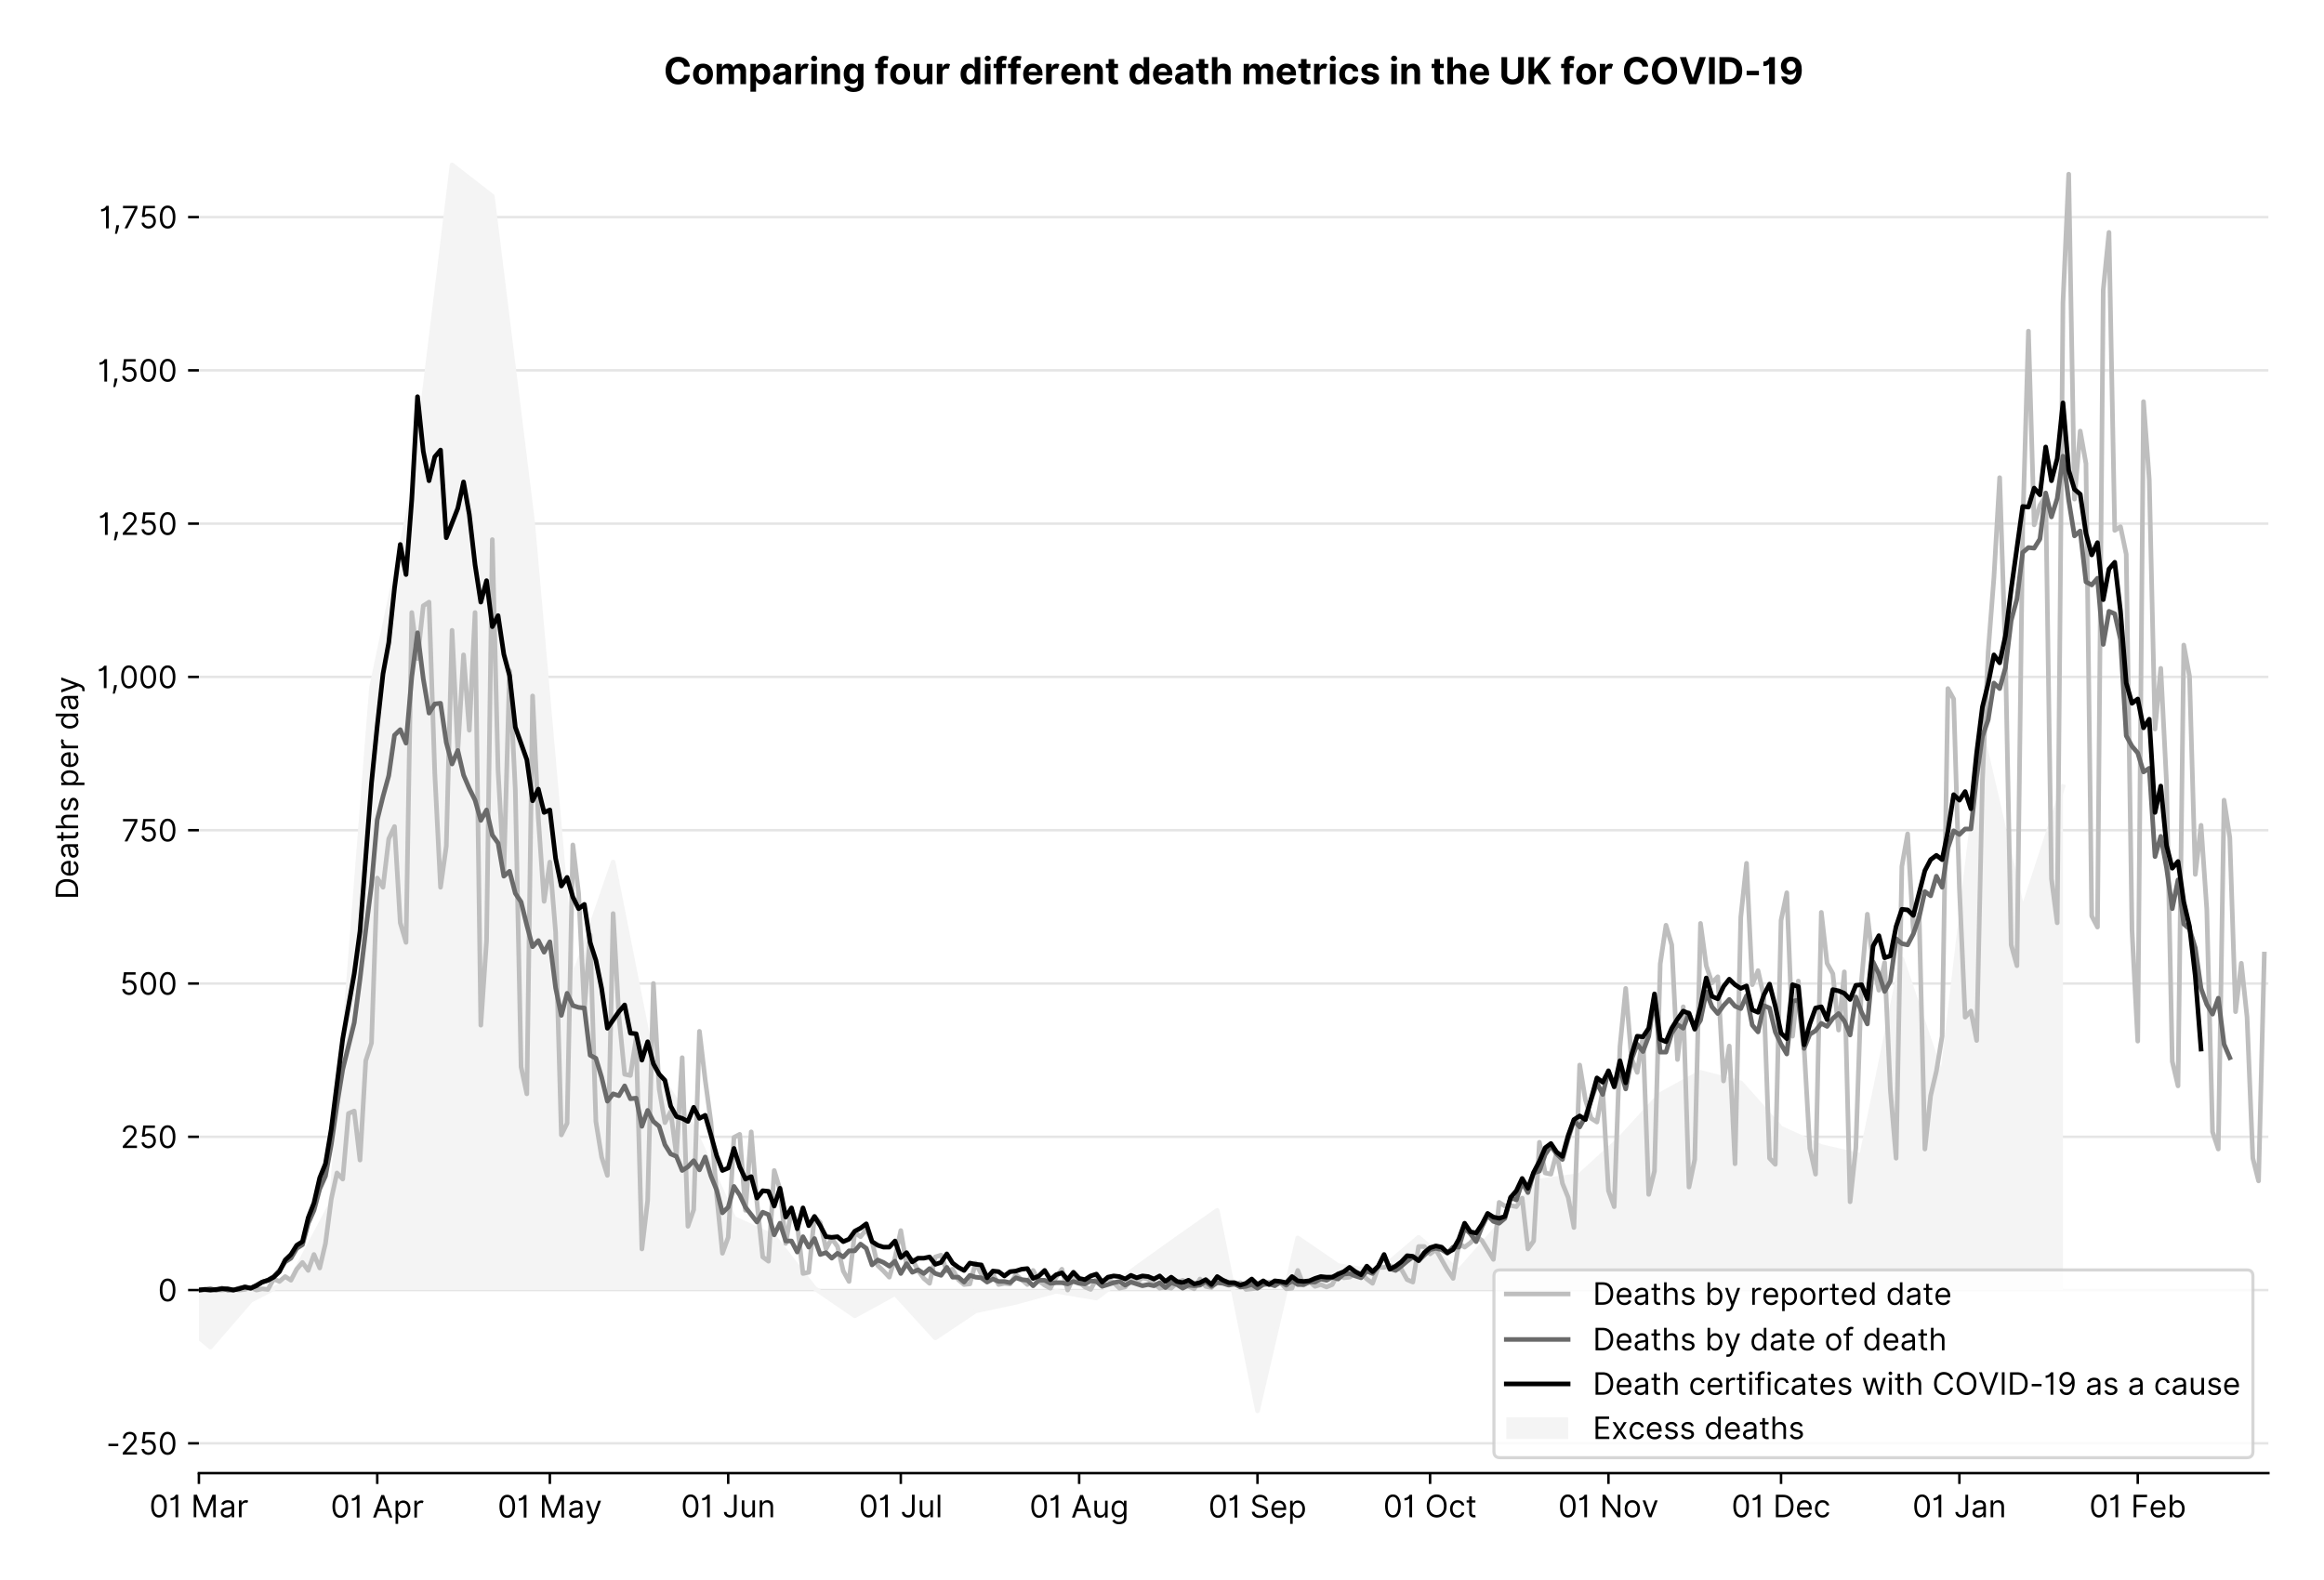 <?xml version="1.0" encoding="utf-8" standalone="no"?>
<!DOCTYPE svg PUBLIC "-//W3C//DTD SVG 1.1//EN"
  "http://www.w3.org/Graphics/SVG/1.1/DTD/svg11.dtd">
<!-- Created with matplotlib (https://matplotlib.org/) -->
<svg version="1.1" viewBox="0 0 751.956 511.276" xmlns="http://www.w3.org/2000/svg" xmlns:xlink="http://www.w3.org/1999/xlink">
 <defs>
  <style type="text/css">*{stroke-linecap:butt;stroke-linejoin:round;}</style>
 </defs>
 <g id="figure_1">
  <g id="patch_1">
   <path d="M 0 511.276 
L 751.956 511.276 
L 751.956 0 
L 0 0 
z
" style="fill:#ffffff;"/>
  </g>
  <g id="axes_1">
   <g id="patch_2">
    <path d="M 64.356 476.745 
L 733.956 476.745 
L 733.956 33.225 
L 64.356 33.225 
z
" style="fill:#ffffff;"/>
   </g>
   <g id="matplotlib.axis_1">
    <g id="xtick_1">
     <g id="line2d_1">
      <defs>
       <path d="M 0 0 
L 0 3.5 
" id="me5f70ad8a5" style="stroke:#000000;stroke-width:0.8;"/>
      </defs>
      <g>
       <use style="stroke:#000000;stroke-width:0.8;" x="64.356" xlink:href="#me5f70ad8a5" y="476.745"/>
      </g>
     </g>
     <g id="text_1">
      <!-- 01 Mar -->
      <g transform="translate(48.32 491.018)scale(0.1 -0.1)">
       <defs>
        <path d="M 31.25 -1 
Q 19.219 -1 12.594 8.766 
Q 5.969 18.531 5.969 36.359 
Q 5.969 54.047 12.641 63.875 
Q 19.312 73.719 31.25 73.719 
Q 43.188 73.719 49.859 63.875 
Q 56.531 54.047 56.531 36.359 
Q 56.531 18.531 49.906 8.766 
Q 43.297 -1 31.25 -1 
z
M 31.25 6.812 
Q 39.203 6.812 43.609 14.484 
Q 48.016 22.156 48.016 36.359 
Q 48.016 50.531 43.578 58.281 
Q 39.141 66.047 31.25 66.047 
Q 23.375 66.047 18.922 58.281 
Q 14.484 50.531 14.484 36.359 
Q 14.484 22.156 18.906 14.484 
Q 23.328 6.812 31.25 6.812 
z
" id="Inter-Regular-48"/>
        <path d="M 30.828 72.734 
L 30.828 0 
L 22.016 0 
L 22.016 59.938 
L 21.453 59.938 
Q 20.953 58.953 18.891 57.688 
Q 16.828 56.422 13.562 55.484 
Q 10.297 54.547 6.109 54.547 
L 6.109 61.938 
Q 10.328 61.938 13.422 63.453 
Q 16.516 64.984 18.594 67.047 
Q 20.672 69.109 21.75 70.766 
Q 22.828 72.438 23.016 72.734 
z
" id="Inter-Regular-49"/>
        <path id="Inter-Regular-32"/>
        <path d="M 8.812 72.734 
L 19.312 72.734 
L 44.031 12.359 
L 44.891 12.359 
L 69.609 72.734 
L 80.109 72.734 
L 80.109 0 
L 71.875 0 
L 71.875 55.25 
L 71.172 55.25 
L 48.438 0 
L 40.484 0 
L 17.75 55.25 
L 17.047 55.25 
L 17.047 0 
L 8.812 0 
z
" id="Inter-Regular-77"/>
        <path d="M 23.719 -1.281 
Q 18.531 -1.281 14.312 0.688 
Q 10.094 2.656 7.594 6.406 
Q 5.109 10.156 5.109 15.484 
Q 5.109 20.172 6.953 23.094 
Q 8.812 26.031 11.891 27.703 
Q 14.984 29.375 18.734 30.203 
Q 22.484 31.031 26.281 31.531 
Q 31.25 32.172 34.359 32.5 
Q 37.469 32.844 38.906 33.656 
Q 40.344 34.484 40.344 36.5 
L 40.344 36.797 
Q 40.344 42.047 37.484 44.953 
Q 34.625 47.875 28.844 47.875 
Q 22.828 47.875 19.422 45.234 
Q 16.016 42.609 14.625 39.625 
L 6.672 42.469 
Q 8.812 47.438 12.375 50.219 
Q 15.953 53.016 20.188 54.125 
Q 24.438 55.25 28.547 55.25 
Q 31.188 55.25 34.609 54.625 
Q 38.031 54.016 41.25 52.094 
Q 44.469 50.172 46.594 46.297 
Q 48.719 42.438 48.719 35.938 
L 48.719 0 
L 40.344 0 
L 40.344 7.391 
L 39.922 7.391 
Q 39.062 5.609 37.078 3.578 
Q 35.094 1.562 31.781 0.141 
Q 28.484 -1.281 23.719 -1.281 
z
M 25 6.25 
Q 29.969 6.25 33.391 8.203 
Q 36.828 10.156 38.578 13.234 
Q 40.344 16.328 40.344 19.75 
L 40.344 27.422 
Q 39.812 26.781 38.016 26.266 
Q 36.219 25.75 33.891 25.375 
Q 31.578 25 29.391 24.734 
Q 27.203 24.469 25.859 24.297 
Q 22.594 23.859 19.766 22.922 
Q 16.938 21.984 15.219 20.109 
Q 13.5 18.25 13.5 15.062 
Q 13.5 10.688 16.75 8.469 
Q 20 6.25 25 6.25 
z
" id="Inter-Regular-97"/>
        <path d="M 7.672 0 
L 7.672 54.547 
L 15.766 54.547 
L 15.766 46.312 
L 16.344 46.312 
Q 17.797 50.359 21.703 52.875 
Q 25.609 55.391 30.547 55.391 
Q 32.812 55.391 34.516 54.859 
Q 36.219 54.328 37.5 53.406 
L 34.656 46.312 
Q 33.766 46.766 32.578 47.031 
Q 31.391 47.297 29.828 47.297 
Q 23.859 47.297 19.953 43.656 
Q 16.047 40.016 16.047 34.516 
L 16.047 0 
z
" id="Inter-Regular-114"/>
       </defs>
       <use xlink:href="#Inter-Regular-48"/>
       <use x="62.5" xlink:href="#Inter-Regular-49"/>
       <use x="106.676" xlink:href="#Inter-Regular-32"/>
       <use x="134.801" xlink:href="#Inter-Regular-77"/>
       <use x="225.994" xlink:href="#Inter-Regular-97"/>
       <use x="282.386" xlink:href="#Inter-Regular-114"/>
      </g>
     </g>
    </g>
    <g id="xtick_2">
     <g id="line2d_2">
      <g>
       <use style="stroke:#000000;stroke-width:0.8;" x="122.064" xlink:href="#me5f70ad8a5" y="476.745"/>
      </g>
     </g>
     <g id="text_2">
      <!-- 01 Apr -->
      <g transform="translate(106.979 491.117)scale(0.1 -0.1)">
       <defs>
        <path d="M 11.797 0 
L 2.562 0 
L 29.266 72.734 
L 38.359 72.734 
L 65.062 0 
L 55.828 0 
L 48.516 20.594 
L 19.109 20.594 
z
M 21.875 28.406 
L 45.734 28.406 
L 34.094 61.219 
L 33.531 61.219 
z
" id="Inter-Regular-65"/>
        <path d="M 7.672 -20.453 
L 7.672 54.547 
L 15.766 54.547 
L 15.766 45.875 
L 16.766 45.875 
Q 17.688 47.297 19.328 49.516 
Q 20.984 51.734 24.094 53.484 
Q 27.203 55.25 32.531 55.25 
Q 39.422 55.25 44.672 51.797 
Q 49.938 48.359 52.875 42.031 
Q 55.828 35.719 55.828 27.125 
Q 55.828 18.469 52.875 12.125 
Q 49.938 5.781 44.703 2.312 
Q 39.484 -1.141 32.672 -1.141 
Q 27.422 -1.141 24.25 0.609 
Q 21.094 2.375 19.391 4.625 
Q 17.688 6.891 16.766 8.375 
L 16.047 8.375 
L 16.047 -20.453 
z
M 15.906 27.266 
Q 15.906 18 19.938 12.188 
Q 23.969 6.391 31.531 6.391 
Q 36.797 6.391 40.328 9.172 
Q 43.859 11.969 45.641 16.703 
Q 47.438 21.453 47.438 27.266 
Q 47.438 33.031 45.672 37.656 
Q 43.922 42.297 40.391 45.016 
Q 36.859 47.734 31.531 47.734 
Q 23.859 47.734 19.875 42.078 
Q 15.906 36.438 15.906 27.266 
z
" id="Inter-Regular-112"/>
       </defs>
       <use xlink:href="#Inter-Regular-48"/>
       <use x="62.5" xlink:href="#Inter-Regular-49"/>
       <use x="106.676" xlink:href="#Inter-Regular-32"/>
       <use x="134.801" xlink:href="#Inter-Regular-65"/>
       <use x="202.415" xlink:href="#Inter-Regular-112"/>
       <use x="263.352" xlink:href="#Inter-Regular-114"/>
      </g>
     </g>
    </g>
    <g id="xtick_3">
     <g id="line2d_3">
      <g>
       <use style="stroke:#000000;stroke-width:0.8;" x="177.91" xlink:href="#me5f70ad8a5" y="476.745"/>
      </g>
     </g>
     <g id="text_3">
      <!-- 01 May -->
      <g transform="translate(161.007 491.117)scale(0.1 -0.1)">
       <defs>
        <path d="M 12.781 -21.172 
Q 10.656 -21.172 8.984 -20.828 
Q 7.312 -20.484 6.672 -20.172 
L 8.812 -12.781 
Q 13.391 -13.953 16.453 -12.719 
Q 19.531 -11.5 21.734 -5.391 
L 23.578 -0.281 
L 3.406 54.547 
L 12.5 54.547 
L 27.562 11.078 
L 28.125 11.078 
L 43.188 54.547 
L 52.281 54.547 
L 28.844 -8.812 
Q 24.219 -21.172 12.781 -21.172 
z
" id="Inter-Regular-121"/>
       </defs>
       <use xlink:href="#Inter-Regular-48"/>
       <use x="62.5" xlink:href="#Inter-Regular-49"/>
       <use x="106.676" xlink:href="#Inter-Regular-32"/>
       <use x="134.801" xlink:href="#Inter-Regular-77"/>
       <use x="225.994" xlink:href="#Inter-Regular-97"/>
       <use x="282.386" xlink:href="#Inter-Regular-121"/>
      </g>
     </g>
    </g>
    <g id="xtick_4">
     <g id="line2d_4">
      <g>
       <use style="stroke:#000000;stroke-width:0.8;" x="235.617" xlink:href="#me5f70ad8a5" y="476.745"/>
      </g>
     </g>
     <g id="text_4">
      <!-- 01 Jun -->
      <g transform="translate(220.333 491.018)scale(0.1 -0.1)">
       <defs>
        <path d="M 36.656 72.734 
L 45.453 72.734 
L 45.453 20.734 
Q 45.453 10.266 39.828 4.625 
Q 34.203 -1 24.719 -1 
Q 18.75 -1 14.094 1.188 
Q 9.453 3.375 6.781 7.422 
Q 4.125 11.469 4.125 17.047 
L 12.781 17.047 
Q 12.781 12.422 16.156 9.609 
Q 19.531 6.812 24.719 6.812 
Q 30.438 6.812 33.547 10.375 
Q 36.656 13.953 36.656 20.734 
z
" id="Inter-Regular-74"/>
        <path d="M 42.047 22.297 
L 42.047 54.547 
L 50.422 54.547 
L 50.422 0 
L 42.047 0 
L 42.047 9.234 
L 41.484 9.234 
Q 39.562 5.078 35.516 2.188 
Q 31.469 -0.703 25.281 -0.703 
Q 17.609 -0.703 12.641 4.375 
Q 7.672 9.453 7.672 19.891 
L 7.672 54.547 
L 16.047 54.547 
L 16.047 20.453 
Q 16.047 14.484 19.406 10.938 
Q 22.766 7.391 27.984 7.391 
Q 31.109 7.391 34.359 8.984 
Q 37.609 10.578 39.828 13.875 
Q 42.047 17.188 42.047 22.297 
z
" id="Inter-Regular-117"/>
        <path d="M 16.047 32.812 
L 16.047 0 
L 7.672 0 
L 7.672 54.547 
L 15.766 54.547 
L 15.766 46.016 
L 16.484 46.016 
Q 18.391 50.172 22.297 52.703 
Q 26.203 55.25 32.391 55.25 
Q 40.656 55.25 45.75 50.172 
Q 50.859 45.094 50.859 34.656 
L 50.859 0 
L 42.469 0 
L 42.469 34.094 
Q 42.469 40.516 39.125 44.125 
Q 35.797 47.734 29.969 47.734 
Q 23.969 47.734 20 43.844 
Q 16.047 39.953 16.047 32.812 
z
" id="Inter-Regular-110"/>
       </defs>
       <use xlink:href="#Inter-Regular-48"/>
       <use x="62.5" xlink:href="#Inter-Regular-49"/>
       <use x="106.676" xlink:href="#Inter-Regular-32"/>
       <use x="134.801" xlink:href="#Inter-Regular-74"/>
       <use x="189.063" xlink:href="#Inter-Regular-117"/>
       <use x="247.159" xlink:href="#Inter-Regular-110"/>
      </g>
     </g>
    </g>
    <g id="xtick_5">
     <g id="line2d_5">
      <g>
       <use style="stroke:#000000;stroke-width:0.8;" x="291.463" xlink:href="#me5f70ad8a5" y="476.745"/>
      </g>
     </g>
     <g id="text_5">
      <!-- 01 Jul -->
      <g transform="translate(277.92 491.018)scale(0.1 -0.1)">
       <defs>
        <path d="M 16.047 72.734 
L 16.047 0 
L 7.672 0 
L 7.672 72.734 
z
" id="Inter-Regular-108"/>
       </defs>
       <use xlink:href="#Inter-Regular-48"/>
       <use x="62.5" xlink:href="#Inter-Regular-49"/>
       <use x="106.676" xlink:href="#Inter-Regular-32"/>
       <use x="134.801" xlink:href="#Inter-Regular-74"/>
       <use x="189.063" xlink:href="#Inter-Regular-117"/>
       <use x="247.159" xlink:href="#Inter-Regular-108"/>
      </g>
     </g>
    </g>
    <g id="xtick_6">
     <g id="line2d_6">
      <g>
       <use style="stroke:#000000;stroke-width:0.8;" x="349.171" xlink:href="#me5f70ad8a5" y="476.745"/>
      </g>
     </g>
     <g id="text_6">
      <!-- 01 Aug -->
      <g transform="translate(333.099 491.117)scale(0.1 -0.1)">
       <defs>
        <path d="M 29.688 -21.594 
Q 20.562 -21.594 15.25 -18.266 
Q 9.938 -14.953 7.391 -10.656 
L 14.062 -5.969 
Q 15.203 -7.453 16.938 -9.391 
Q 18.688 -11.328 21.719 -12.766 
Q 24.75 -14.203 29.688 -14.203 
Q 36.297 -14.203 40.594 -11 
Q 44.891 -7.812 44.891 -1 
L 44.891 10.078 
L 44.172 10.078 
Q 43.25 8.594 41.562 6.406 
Q 39.875 4.219 36.734 2.531 
Q 33.594 0.859 28.266 0.859 
Q 21.656 0.859 16.422 3.984 
Q 11.188 7.109 8.141 13.062 
Q 5.109 19.031 5.109 27.562 
Q 5.109 35.938 8.062 42.172 
Q 11.016 48.406 16.266 51.828 
Q 21.516 55.25 28.406 55.25 
Q 33.734 55.25 36.875 53.484 
Q 40.016 51.734 41.703 49.516 
Q 43.391 47.297 44.312 45.875 
L 45.172 45.875 
L 45.172 54.547 
L 53.266 54.547 
L 53.266 -1.562 
Q 53.266 -8.594 50.078 -13.016 
Q 46.906 -17.438 41.562 -19.516 
Q 36.219 -21.594 29.688 -21.594 
z
M 29.406 8.375 
Q 36.969 8.375 41 13.5 
Q 45.031 18.641 45.031 27.703 
Q 45.031 36.547 41.047 42.141 
Q 37.078 47.734 29.406 47.734 
Q 24.078 47.734 20.547 45.031 
Q 17.016 42.328 15.25 37.781 
Q 13.5 33.234 13.5 27.703 
Q 13.5 19.172 17.5 13.766 
Q 21.516 8.375 29.406 8.375 
z
" id="Inter-Regular-103"/>
       </defs>
       <use xlink:href="#Inter-Regular-48"/>
       <use x="62.5" xlink:href="#Inter-Regular-49"/>
       <use x="106.676" xlink:href="#Inter-Regular-32"/>
       <use x="134.801" xlink:href="#Inter-Regular-65"/>
       <use x="202.415" xlink:href="#Inter-Regular-117"/>
       <use x="260.511" xlink:href="#Inter-Regular-103"/>
      </g>
     </g>
    </g>
    <g id="xtick_7">
     <g id="line2d_7">
      <g>
       <use style="stroke:#000000;stroke-width:0.8;" x="406.878" xlink:href="#me5f70ad8a5" y="476.745"/>
      </g>
     </g>
     <g id="text_7">
      <!-- 01 Sep -->
      <g transform="translate(390.991 491.117)scale(0.1 -0.1)">
       <defs>
        <path d="M 48.578 54.547 
Q 47.938 59.938 43.391 62.922 
Q 38.844 65.906 32.25 65.906 
Q 25 65.906 20.594 62.484 
Q 16.188 59.062 16.188 53.828 
Q 16.188 49.922 18.578 47.531 
Q 20.984 45.141 24.266 43.797 
Q 27.562 42.469 30.25 41.766 
L 37.641 39.766 
Q 40.484 39.031 43.984 37.719 
Q 47.484 36.406 50.688 34.141 
Q 53.906 31.891 56 28.375 
Q 58.094 24.859 58.094 19.75 
Q 58.094 13.844 55.016 9.078 
Q 51.953 4.328 46.078 1.516 
Q 40.203 -1.281 31.812 -1.281 
Q 20.094 -1.281 13.203 4.25 
Q 6.328 9.797 5.688 18.75 
L 14.781 18.75 
Q 15.125 14.625 17.562 11.938 
Q 20 9.266 23.734 7.969 
Q 27.484 6.672 31.812 6.672 
Q 36.859 6.672 40.875 8.328 
Q 44.891 9.984 47.234 12.938 
Q 49.578 15.906 49.578 19.891 
Q 49.578 23.516 47.547 25.781 
Q 45.531 28.047 42.219 29.469 
Q 38.922 30.891 35.094 31.953 
L 26.141 34.516 
Q 17.609 36.969 12.641 41.516 
Q 7.672 46.062 7.672 53.406 
Q 7.672 59.516 10.984 64.078 
Q 14.312 68.641 19.938 71.172 
Q 25.562 73.719 32.531 73.719 
Q 39.562 73.719 45.031 71.219 
Q 50.5 68.719 53.703 64.375 
Q 56.922 60.047 57.109 54.547 
z
" id="Inter-Regular-83"/>
        <path d="M 30.547 -1.141 
Q 22.656 -1.141 16.953 2.359 
Q 11.266 5.859 8.188 12.156 
Q 5.109 18.469 5.109 26.844 
Q 5.109 35.234 8.188 41.641 
Q 11.266 48.047 16.781 51.641 
Q 22.297 55.25 29.688 55.25 
Q 33.953 55.25 38.109 53.828 
Q 42.266 52.422 45.672 49.234 
Q 49.078 46.062 51.094 40.844 
Q 53.125 35.625 53.125 27.984 
L 53.125 24.438 
L 13.531 24.438 
Q 13.812 15.703 18.484 11.047 
Q 23.156 6.391 30.547 6.391 
Q 35.484 6.391 39.031 8.516 
Q 42.578 10.656 44.172 14.922 
L 52.281 12.641 
Q 50.359 6.469 44.594 2.656 
Q 38.844 -1.141 30.547 -1.141 
z
M 13.531 31.672 
L 44.609 31.672 
Q 44.609 38.594 40.547 43.156 
Q 36.5 47.734 29.688 47.734 
Q 24.891 47.734 21.375 45.484 
Q 17.859 43.25 15.828 39.578 
Q 13.812 35.906 13.531 31.672 
z
" id="Inter-Regular-101"/>
       </defs>
       <use xlink:href="#Inter-Regular-48"/>
       <use x="62.5" xlink:href="#Inter-Regular-49"/>
       <use x="106.676" xlink:href="#Inter-Regular-32"/>
       <use x="134.801" xlink:href="#Inter-Regular-83"/>
       <use x="198.58" xlink:href="#Inter-Regular-101"/>
       <use x="256.818" xlink:href="#Inter-Regular-112"/>
      </g>
     </g>
    </g>
    <g id="xtick_8">
     <g id="line2d_8">
      <g>
       <use style="stroke:#000000;stroke-width:0.8;" x="462.724" xlink:href="#me5f70ad8a5" y="476.745"/>
      </g>
     </g>
     <g id="text_8">
      <!-- 01 Oct -->
      <g transform="translate(447.568 491.018)scale(0.1 -0.1)">
       <defs>
        <path d="M 70.172 36.359 
Q 70.172 24.859 66.016 16.469 
Q 61.859 8.094 54.609 3.547 
Q 47.375 -1 38.062 -1 
Q 28.766 -1 21.516 3.547 
Q 14.281 8.094 10.125 16.469 
Q 5.969 24.859 5.969 36.359 
Q 5.969 47.875 10.125 56.25 
Q 14.281 64.625 21.516 69.172 
Q 28.766 73.719 38.062 73.719 
Q 47.375 73.719 54.609 69.172 
Q 61.859 64.625 66.016 56.25 
Q 70.172 47.875 70.172 36.359 
z
M 61.656 36.359 
Q 61.656 45.812 58.5 52.312 
Q 55.359 58.812 50.016 62.141 
Q 44.672 65.484 38.062 65.484 
Q 31.469 65.484 26.125 62.141 
Q 20.781 58.812 17.625 52.312 
Q 14.484 45.812 14.484 36.359 
Q 14.484 26.922 17.625 20.422 
Q 20.781 13.922 26.125 10.578 
Q 31.469 7.25 38.062 7.25 
Q 44.672 7.25 50.016 10.578 
Q 55.359 13.922 58.5 20.422 
Q 61.656 26.922 61.656 36.359 
z
" id="Inter-Regular-79"/>
        <path d="M 29.828 -1.141 
Q 22.156 -1.141 16.609 2.484 
Q 11.078 6.109 8.094 12.469 
Q 5.109 18.828 5.109 26.984 
Q 5.109 35.297 8.188 41.672 
Q 11.266 48.047 16.781 51.641 
Q 22.297 55.25 29.688 55.25 
Q 35.438 55.25 40.047 53.125 
Q 44.672 51 47.609 47.156 
Q 50.562 43.328 51.281 38.203 
L 42.906 38.203 
Q 41.938 41.938 38.656 44.828 
Q 35.375 47.734 29.828 47.734 
Q 22.484 47.734 17.984 42.141 
Q 13.5 36.547 13.5 27.266 
Q 13.5 17.797 17.938 12.094 
Q 22.375 6.391 29.828 6.391 
Q 34.734 6.391 38.234 8.906 
Q 41.734 11.438 42.906 15.906 
L 51.281 15.906 
Q 50.562 11.078 47.781 7.219 
Q 45 3.375 40.438 1.109 
Q 35.875 -1.141 29.828 -1.141 
z
" id="Inter-Regular-99"/>
        <path d="M 31.391 54.547 
L 31.391 47.438 
L 19.75 47.438 
L 19.75 15.625 
Q 19.75 12.078 20.797 10.312 
Q 21.844 8.562 23.484 7.969 
Q 25.141 7.391 26.984 7.391 
Q 28.375 7.391 29.266 7.547 
Q 30.156 7.703 30.688 7.812 
L 32.391 0.281 
Q 31.531 -0.031 30 -0.359 
Q 28.484 -0.703 26.141 -0.703 
Q 22.594 -0.703 19.188 0.812 
Q 15.797 2.344 13.578 5.469 
Q 11.359 8.594 11.359 13.359 
L 11.359 47.438 
L 3.125 47.438 
L 3.125 54.547 
L 11.359 54.547 
L 11.359 67.609 
L 19.75 67.609 
L 19.75 54.547 
z
" id="Inter-Regular-116"/>
       </defs>
       <use xlink:href="#Inter-Regular-48"/>
       <use x="62.5" xlink:href="#Inter-Regular-49"/>
       <use x="106.676" xlink:href="#Inter-Regular-32"/>
       <use x="134.801" xlink:href="#Inter-Regular-79"/>
       <use x="210.938" xlink:href="#Inter-Regular-99"/>
       <use x="266.761" xlink:href="#Inter-Regular-116"/>
      </g>
     </g>
    </g>
    <g id="xtick_9">
     <g id="line2d_9">
      <g>
       <use style="stroke:#000000;stroke-width:0.8;" x="520.432" xlink:href="#me5f70ad8a5" y="476.745"/>
      </g>
     </g>
     <g id="text_9">
      <!-- 01 Nov -->
      <g transform="translate(504.161 491.018)scale(0.1 -0.1)">
       <defs>
        <path d="M 66.484 72.734 
L 66.484 0 
L 57.953 0 
L 18.328 57.109 
L 17.609 57.109 
L 17.609 0 
L 8.812 0 
L 8.812 72.734 
L 17.328 72.734 
L 57.109 15.484 
L 57.812 15.484 
L 57.812 72.734 
z
" id="Inter-Regular-78"/>
        <path d="M 29.828 -1.141 
Q 22.438 -1.141 16.875 2.375 
Q 11.328 5.891 8.219 12.203 
Q 5.109 18.531 5.109 26.984 
Q 5.109 35.516 8.219 41.859 
Q 11.328 48.219 16.875 51.734 
Q 22.438 55.25 29.828 55.25 
Q 37.219 55.25 42.766 51.734 
Q 48.328 48.219 51.438 41.859 
Q 54.547 35.516 54.547 26.984 
Q 54.547 18.531 51.438 12.203 
Q 48.328 5.891 42.766 2.375 
Q 37.219 -1.141 29.828 -1.141 
z
M 29.828 6.391 
Q 35.438 6.391 39.062 9.266 
Q 42.688 12.141 44.422 16.828 
Q 46.172 21.516 46.172 26.984 
Q 46.172 32.453 44.422 37.172 
Q 42.688 41.906 39.062 44.812 
Q 35.438 47.734 29.828 47.734 
Q 24.219 47.734 20.594 44.812 
Q 16.969 41.906 15.234 37.172 
Q 13.5 32.453 13.5 26.984 
Q 13.5 21.516 15.234 16.828 
Q 16.969 12.141 20.594 9.266 
Q 24.219 6.391 29.828 6.391 
z
" id="Inter-Regular-111"/>
        <path d="M 52.281 54.547 
L 32.109 0 
L 23.578 0 
L 3.406 54.547 
L 12.5 54.547 
L 27.562 11.078 
L 28.125 11.078 
L 43.188 54.547 
z
" id="Inter-Regular-118"/>
       </defs>
       <use xlink:href="#Inter-Regular-48"/>
       <use x="62.5" xlink:href="#Inter-Regular-49"/>
       <use x="106.676" xlink:href="#Inter-Regular-32"/>
       <use x="134.801" xlink:href="#Inter-Regular-78"/>
       <use x="210.085" xlink:href="#Inter-Regular-111"/>
       <use x="269.744" xlink:href="#Inter-Regular-118"/>
      </g>
     </g>
    </g>
    <g id="xtick_10">
     <g id="line2d_10">
      <g>
       <use style="stroke:#000000;stroke-width:0.8;" x="576.278" xlink:href="#me5f70ad8a5" y="476.745"/>
      </g>
     </g>
     <g id="text_10">
      <!-- 01 Dec -->
      <g transform="translate(560.241 491.018)scale(0.1 -0.1)">
       <defs>
        <path d="M 31.25 0 
L 8.812 0 
L 8.812 72.734 
L 32.25 72.734 
Q 42.828 72.734 50.359 68.375 
Q 57.891 64.031 61.891 55.906 
Q 65.906 47.797 65.906 36.5 
Q 65.906 25.141 61.859 16.953 
Q 57.812 8.766 50.062 4.375 
Q 42.328 0 31.25 0 
z
M 17.609 7.812 
L 30.688 7.812 
Q 44.219 7.812 50.797 15.5 
Q 57.391 23.188 57.391 36.5 
Q 57.391 49.719 50.922 57.312 
Q 44.469 64.922 31.672 64.922 
L 17.609 64.922 
z
" id="Inter-Regular-68"/>
       </defs>
       <use xlink:href="#Inter-Regular-48"/>
       <use x="62.5" xlink:href="#Inter-Regular-49"/>
       <use x="106.676" xlink:href="#Inter-Regular-32"/>
       <use x="134.801" xlink:href="#Inter-Regular-68"/>
       <use x="206.676" xlink:href="#Inter-Regular-101"/>
       <use x="264.915" xlink:href="#Inter-Regular-99"/>
      </g>
     </g>
    </g>
    <g id="xtick_11">
     <g id="line2d_11">
      <g>
       <use style="stroke:#000000;stroke-width:0.8;" x="633.985" xlink:href="#me5f70ad8a5" y="476.745"/>
      </g>
     </g>
     <g id="text_11">
      <!-- 01 Jan -->
      <g transform="translate(618.786 491.018)scale(0.1 -0.1)">
       <use xlink:href="#Inter-Regular-48"/>
       <use x="62.5" xlink:href="#Inter-Regular-49"/>
       <use x="106.676" xlink:href="#Inter-Regular-32"/>
       <use x="134.801" xlink:href="#Inter-Regular-74"/>
       <use x="189.063" xlink:href="#Inter-Regular-97"/>
       <use x="245.455" xlink:href="#Inter-Regular-110"/>
      </g>
     </g>
    </g>
    <g id="xtick_12">
     <g id="line2d_12">
      <g>
       <use style="stroke:#000000;stroke-width:0.8;" x="691.693" xlink:href="#me5f70ad8a5" y="476.745"/>
      </g>
     </g>
     <g id="text_12">
      <!-- 01 Feb -->
      <g transform="translate(676.004 491.018)scale(0.1 -0.1)">
       <defs>
        <path d="M 8.812 0 
L 8.812 72.734 
L 52.422 72.734 
L 52.422 64.922 
L 17.609 64.922 
L 17.609 40.344 
L 49.156 40.344 
L 49.156 32.531 
L 17.609 32.531 
L 17.609 0 
z
" id="Inter-Regular-70"/>
        <path d="M 8.812 0 
L 8.812 72.734 
L 17.188 72.734 
L 17.188 45.875 
L 17.906 45.875 
Q 18.828 47.297 20.469 49.516 
Q 22.125 51.734 25.234 53.484 
Q 28.344 55.25 33.672 55.25 
Q 40.562 55.25 45.812 51.797 
Q 51.062 48.359 54.016 42.031 
Q 56.969 35.719 56.969 27.125 
Q 56.969 18.469 54.016 12.125 
Q 51.062 5.781 45.844 2.312 
Q 40.625 -1.141 33.812 -1.141 
Q 28.547 -1.141 25.391 0.609 
Q 22.234 2.375 20.531 4.625 
Q 18.828 6.891 17.906 8.375 
L 16.906 8.375 
L 16.906 0 
z
M 17.047 27.266 
Q 17.047 18 21.078 12.188 
Q 25.109 6.391 32.672 6.391 
Q 37.922 6.391 41.453 9.172 
Q 45 11.969 46.781 16.703 
Q 48.578 21.453 48.578 27.266 
Q 48.578 33.031 46.812 37.656 
Q 45.062 42.297 41.531 45.016 
Q 38 47.734 32.672 47.734 
Q 25 47.734 21.016 42.078 
Q 17.047 36.438 17.047 27.266 
z
" id="Inter-Regular-98"/>
       </defs>
       <use xlink:href="#Inter-Regular-48"/>
       <use x="62.5" xlink:href="#Inter-Regular-49"/>
       <use x="106.676" xlink:href="#Inter-Regular-32"/>
       <use x="134.801" xlink:href="#Inter-Regular-70"/>
       <use x="193.466" xlink:href="#Inter-Regular-101"/>
       <use x="251.705" xlink:href="#Inter-Regular-98"/>
      </g>
     </g>
    </g>
   </g>
   <g id="matplotlib.axis_2">
    <g id="ytick_1">
     <g id="line2d_13">
      <path clip-path="url(#p8229af6427)" d="M 64.356 467.102 
L 733.956 467.102 
" style="fill:none;stroke:#e5e5e5;stroke-linecap:square;stroke-width:0.8;"/>
     </g>
     <g id="line2d_14">
      <defs>
       <path d="M 0 0 
L -3.5 0 
" id="m332009f5b4" style="stroke:#000000;stroke-width:0.8;"/>
      </defs>
      <g>
       <use style="stroke:#000000;stroke-width:0.8;" x="64.356" xlink:href="#m332009f5b4" y="467.102"/>
      </g>
     </g>
     <g id="text_13">
      <!-- -250 -->
      <g transform="translate(34.372 470.738)scale(0.1 -0.1)">
       <defs>
        <path d="M 38.922 35.078 
L 38.922 27.266 
L 7.109 27.266 
L 7.109 35.078 
z
" id="Inter-Regular-45"/>
        <path d="M 7.531 0 
L 7.531 6.391 
L 31.531 32.672 
Q 35.766 37.281 38.5 40.703 
Q 41.234 44.141 42.562 47.172 
Q 43.891 50.219 43.891 53.547 
Q 43.891 59.297 39.891 62.672 
Q 35.906 66.047 29.969 66.047 
Q 23.656 66.047 19.922 62.266 
Q 16.188 58.484 16.188 52.266 
L 7.812 52.266 
Q 7.812 58.672 10.75 63.5 
Q 13.703 68.328 18.797 71.016 
Q 23.906 73.719 30.25 73.719 
Q 36.656 73.719 41.578 71.016 
Q 46.516 68.328 49.312 63.734 
Q 52.125 59.156 52.125 53.547 
Q 52.125 49.531 50.688 45.719 
Q 49.25 41.906 45.719 37.234 
Q 42.188 32.562 35.938 25.859 
L 19.609 8.375 
L 19.609 7.812 
L 53.406 7.812 
L 53.406 0 
z
" id="Inter-Regular-50"/>
        <path d="M 30.25 -1 
Q 24 -1 19 1.484 
Q 14 3.984 10.969 8.312 
Q 7.953 12.641 7.672 18.188 
L 16.188 18.188 
Q 16.688 13.25 20.688 10.031 
Q 24.688 6.812 30.25 6.812 
Q 34.734 6.812 38.234 8.906 
Q 41.734 11.016 43.734 14.688 
Q 45.734 18.359 45.734 23.016 
Q 45.734 27.766 43.656 31.516 
Q 41.578 35.266 37.953 37.422 
Q 34.344 39.594 29.688 39.625 
Q 26.344 39.672 22.828 38.625 
Q 19.312 37.578 17.047 35.938 
L 8.812 36.938 
L 13.219 72.734 
L 51 72.734 
L 51 64.922 
L 20.594 64.922 
L 18.047 43.469 
L 18.469 43.469 
Q 20.703 45.234 24.078 46.406 
Q 27.453 47.578 31.109 47.578 
Q 37.781 47.578 43.016 44.406 
Q 48.266 41.234 51.266 35.719 
Q 54.266 30.219 54.266 23.156 
Q 54.266 16.188 51.156 10.734 
Q 48.047 5.297 42.609 2.141 
Q 37.188 -1 30.25 -1 
z
" id="Inter-Regular-53"/>
       </defs>
       <use xlink:href="#Inter-Regular-45"/>
       <use x="46.023" xlink:href="#Inter-Regular-50"/>
       <use x="106.534" xlink:href="#Inter-Regular-53"/>
       <use x="167.33" xlink:href="#Inter-Regular-48"/>
      </g>
     </g>
    </g>
    <g id="ytick_2">
     <g id="line2d_15">
      <path clip-path="url(#p8229af6427)" d="M 64.356 417.495 
L 733.956 417.495 
" style="fill:none;stroke:#e5e5e5;stroke-linecap:square;stroke-width:0.8;"/>
     </g>
     <g id="line2d_16">
      <g>
       <use style="stroke:#000000;stroke-width:0.8;" x="64.356" xlink:href="#m332009f5b4" y="417.495"/>
      </g>
     </g>
     <g id="text_14">
      <!-- 0 -->
      <g transform="translate(51.106 421.132)scale(0.1 -0.1)">
       <use xlink:href="#Inter-Regular-48"/>
      </g>
     </g>
    </g>
    <g id="ytick_3">
     <g id="line2d_17">
      <path clip-path="url(#p8229af6427)" d="M 64.356 367.889 
L 733.956 367.889 
" style="fill:none;stroke:#e5e5e5;stroke-linecap:square;stroke-width:0.8;"/>
     </g>
     <g id="line2d_18">
      <g>
       <use style="stroke:#000000;stroke-width:0.8;" x="64.356" xlink:href="#m332009f5b4" y="367.889"/>
      </g>
     </g>
     <g id="text_15">
      <!-- 250 -->
      <g transform="translate(38.975 371.526)scale(0.1 -0.1)">
       <use xlink:href="#Inter-Regular-50"/>
       <use x="60.511" xlink:href="#Inter-Regular-53"/>
       <use x="121.307" xlink:href="#Inter-Regular-48"/>
      </g>
     </g>
    </g>
    <g id="ytick_4">
     <g id="line2d_19">
      <path clip-path="url(#p8229af6427)" d="M 64.356 318.283 
L 733.956 318.283 
" style="fill:none;stroke:#e5e5e5;stroke-linecap:square;stroke-width:0.8;"/>
     </g>
     <g id="line2d_20">
      <g>
       <use style="stroke:#000000;stroke-width:0.8;" x="64.356" xlink:href="#m332009f5b4" y="318.283"/>
      </g>
     </g>
     <g id="text_16">
      <!-- 500 -->
      <g transform="translate(38.777 321.919)scale(0.1 -0.1)">
       <use xlink:href="#Inter-Regular-53"/>
       <use x="60.795" xlink:href="#Inter-Regular-48"/>
       <use x="123.295" xlink:href="#Inter-Regular-48"/>
      </g>
     </g>
    </g>
    <g id="ytick_5">
     <g id="line2d_21">
      <path clip-path="url(#p8229af6427)" d="M 64.356 268.676 
L 733.956 268.676 
" style="fill:none;stroke:#e5e5e5;stroke-linecap:square;stroke-width:0.8;"/>
     </g>
     <g id="line2d_22">
      <g>
       <use style="stroke:#000000;stroke-width:0.8;" x="64.356" xlink:href="#m332009f5b4" y="268.676"/>
      </g>
     </g>
     <g id="text_17">
      <!-- 750 -->
      <g transform="translate(39.316 272.313)scale(0.1 -0.1)">
       <defs>
        <path d="M 9.797 0 
L 42.328 64.344 
L 42.328 64.922 
L 4.828 64.922 
L 4.828 72.734 
L 51.422 72.734 
L 51.422 64.484 
L 19.031 0 
z
" id="Inter-Regular-55"/>
       </defs>
       <use xlink:href="#Inter-Regular-55"/>
       <use x="57.102" xlink:href="#Inter-Regular-53"/>
       <use x="117.898" xlink:href="#Inter-Regular-48"/>
      </g>
     </g>
    </g>
    <g id="ytick_6">
     <g id="line2d_23">
      <path clip-path="url(#p8229af6427)" d="M 64.356 219.07 
L 733.956 219.07 
" style="fill:none;stroke:#e5e5e5;stroke-linecap:square;stroke-width:0.8;"/>
     </g>
     <g id="line2d_24">
      <g>
       <use style="stroke:#000000;stroke-width:0.8;" x="64.356" xlink:href="#m332009f5b4" y="219.07"/>
      </g>
     </g>
     <g id="text_18">
      <!-- 1,000 -->
      <g transform="translate(31.391 222.707)scale(0.1 -0.1)">
       <defs>
        <path d="M 20.172 9.938 
L 19.609 6.109 
Q 19 2.062 17.766 -2.547 
Q 16.547 -7.172 15.234 -11.25 
Q 13.922 -15.344 13.062 -17.75 
L 6.672 -17.75 
Q 7.141 -15.484 7.875 -11.75 
Q 8.625 -8.031 9.391 -3.422 
Q 10.156 1.172 10.656 5.969 
L 11.078 9.938 
z
" id="Inter-Regular-44"/>
       </defs>
       <use xlink:href="#Inter-Regular-49"/>
       <use x="44.176" xlink:href="#Inter-Regular-44"/>
       <use x="72.159" xlink:href="#Inter-Regular-48"/>
       <use x="134.659" xlink:href="#Inter-Regular-48"/>
       <use x="197.159" xlink:href="#Inter-Regular-48"/>
      </g>
     </g>
    </g>
    <g id="ytick_7">
     <g id="line2d_25">
      <path clip-path="url(#p8229af6427)" d="M 64.356 169.464 
L 733.956 169.464 
" style="fill:none;stroke:#e5e5e5;stroke-linecap:square;stroke-width:0.8;"/>
     </g>
     <g id="line2d_26">
      <g>
       <use style="stroke:#000000;stroke-width:0.8;" x="64.356" xlink:href="#m332009f5b4" y="169.464"/>
      </g>
     </g>
     <g id="text_19">
      <!-- 1,250 -->
      <g transform="translate(31.759 173.1)scale(0.1 -0.1)">
       <use xlink:href="#Inter-Regular-49"/>
       <use x="44.176" xlink:href="#Inter-Regular-44"/>
       <use x="72.159" xlink:href="#Inter-Regular-50"/>
       <use x="132.67" xlink:href="#Inter-Regular-53"/>
       <use x="193.466" xlink:href="#Inter-Regular-48"/>
      </g>
     </g>
    </g>
    <g id="ytick_8">
     <g id="line2d_27">
      <path clip-path="url(#p8229af6427)" d="M 64.356 119.857 
L 733.956 119.857 
" style="fill:none;stroke:#e5e5e5;stroke-linecap:square;stroke-width:0.8;"/>
     </g>
     <g id="line2d_28">
      <g>
       <use style="stroke:#000000;stroke-width:0.8;" x="64.356" xlink:href="#m332009f5b4" y="119.857"/>
      </g>
     </g>
     <g id="text_20">
      <!-- 1,500 -->
      <g transform="translate(31.561 123.494)scale(0.1 -0.1)">
       <use xlink:href="#Inter-Regular-49"/>
       <use x="44.176" xlink:href="#Inter-Regular-44"/>
       <use x="72.159" xlink:href="#Inter-Regular-53"/>
       <use x="132.955" xlink:href="#Inter-Regular-48"/>
       <use x="195.455" xlink:href="#Inter-Regular-48"/>
      </g>
     </g>
    </g>
    <g id="ytick_9">
     <g id="line2d_29">
      <path clip-path="url(#p8229af6427)" d="M 64.356 70.251 
L 733.956 70.251 
" style="fill:none;stroke:#e5e5e5;stroke-linecap:square;stroke-width:0.8;"/>
     </g>
     <g id="line2d_30">
      <g>
       <use style="stroke:#000000;stroke-width:0.8;" x="64.356" xlink:href="#m332009f5b4" y="70.251"/>
      </g>
     </g>
     <g id="text_21">
      <!-- 1,750 -->
      <g transform="translate(32.1 73.888)scale(0.1 -0.1)">
       <use xlink:href="#Inter-Regular-49"/>
       <use x="44.176" xlink:href="#Inter-Regular-44"/>
       <use x="72.159" xlink:href="#Inter-Regular-55"/>
       <use x="129.261" xlink:href="#Inter-Regular-53"/>
       <use x="190.057" xlink:href="#Inter-Regular-48"/>
      </g>
     </g>
    </g>
    <g id="text_22">
     <!-- Deaths per day -->
     <g transform="translate(25.273 291.094)rotate(-90)scale(0.1 -0.1)">
      <defs>
       <path d="M 16.047 32.812 
L 16.047 0 
L 7.672 0 
L 7.672 72.734 
L 16.047 72.734 
L 16.047 46.016 
L 16.766 46.016 
Q 18.688 50.25 22.531 52.75 
Q 26.391 55.25 32.812 55.25 
Q 41.188 55.25 46.297 50.203 
Q 51.422 45.172 51.422 34.656 
L 51.422 0 
L 43.047 0 
L 43.047 34.094 
Q 43.047 40.594 39.688 44.156 
Q 36.328 47.734 30.406 47.734 
Q 24.188 47.734 20.109 43.844 
Q 16.047 39.953 16.047 32.812 
z
" id="Inter-Regular-104"/>
       <path d="M 46.312 42.328 
L 38.781 40.203 
Q 37.672 43.047 35.078 45.531 
Q 32.5 48.016 26.984 48.016 
Q 21.984 48.016 18.656 45.719 
Q 15.344 43.438 15.344 39.922 
Q 15.344 36.797 17.609 34.984 
Q 19.891 33.172 24.719 31.953 
L 32.812 29.969 
Q 47.297 26.422 47.297 15.203 
Q 47.297 10.516 44.609 6.812 
Q 41.938 3.125 37.141 0.984 
Q 32.359 -1.141 26 -1.141 
Q 17.656 -1.141 12.188 2.484 
Q 6.719 6.109 5.25 13.062 
L 13.219 15.062 
Q 15.453 6.25 25.859 6.25 
Q 31.719 6.25 35.172 8.75 
Q 38.641 11.25 38.641 14.766 
Q 38.641 20.562 30.547 22.438 
L 21.453 24.578 
Q 13.953 26.344 10.453 30.094 
Q 6.969 33.844 6.969 39.484 
Q 6.969 44.109 9.578 47.656 
Q 12.188 51.203 16.703 53.219 
Q 21.234 55.25 26.984 55.25 
Q 35.094 55.25 39.719 51.703 
Q 44.359 48.156 46.312 42.328 
z
" id="Inter-Regular-115"/>
       <path d="M 28.266 -1.141 
Q 21.453 -1.141 16.234 2.312 
Q 11.016 5.781 8.062 12.125 
Q 5.109 18.469 5.109 27.125 
Q 5.109 35.719 8.062 42.031 
Q 11.016 48.359 16.266 51.797 
Q 21.516 55.25 28.406 55.25 
Q 33.734 55.25 36.844 53.484 
Q 39.953 51.734 41.594 49.516 
Q 43.25 47.297 44.172 45.875 
L 44.891 45.875 
L 44.891 72.734 
L 53.266 72.734 
L 53.266 0 
L 45.172 0 
L 45.172 8.375 
L 44.172 8.375 
Q 43.25 6.891 41.547 4.625 
Q 39.844 2.375 36.688 0.609 
Q 33.531 -1.141 28.266 -1.141 
z
M 29.406 6.391 
Q 36.969 6.391 41 12.188 
Q 45.031 18 45.031 27.266 
Q 45.031 36.438 41.047 42.078 
Q 37.078 47.734 29.406 47.734 
Q 24.078 47.734 20.547 45.016 
Q 17.016 42.297 15.25 37.656 
Q 13.5 33.031 13.5 27.266 
Q 13.5 21.453 15.281 16.703 
Q 17.078 11.969 20.609 9.172 
Q 24.156 6.391 29.406 6.391 
z
" id="Inter-Regular-100"/>
      </defs>
      <use xlink:href="#Inter-Regular-68"/>
      <use x="71.875" xlink:href="#Inter-Regular-101"/>
      <use x="130.114" xlink:href="#Inter-Regular-97"/>
      <use x="186.506" xlink:href="#Inter-Regular-116"/>
      <use x="222.869" xlink:href="#Inter-Regular-104"/>
      <use x="281.96" xlink:href="#Inter-Regular-115"/>
      <use x="334.233" xlink:href="#Inter-Regular-32"/>
      <use x="362.358" xlink:href="#Inter-Regular-112"/>
      <use x="423.296" xlink:href="#Inter-Regular-101"/>
      <use x="481.534" xlink:href="#Inter-Regular-114"/>
      <use x="519.886" xlink:href="#Inter-Regular-32"/>
      <use x="548.011" xlink:href="#Inter-Regular-100"/>
      <use x="610.085" xlink:href="#Inter-Regular-97"/>
      <use x="666.477" xlink:href="#Inter-Regular-121"/>
     </g>
    </g>
   </g>
   <g id="PolyCollection_1">
    <path clip-path="url(#p8229af6427)" d="M -49.197 417.495 
L -49.197 417.495 
L -36.167 417.495 
L -23.136 417.495 
L -10.105 417.495 
L 2.926 417.495 
L 15.956 417.495 
L 28.987 417.495 
L 42.018 417.495 
L 55.049 417.495 
L 68.079 417.495 
L 81.11 417.495 
L 94.141 417.495 
L 107.172 417.495 
L 120.202 417.495 
L 133.233 417.495 
L 146.264 417.495 
L 159.294 417.495 
L 172.325 417.495 
L 185.356 417.495 
L 198.387 417.495 
L 211.417 417.495 
L 224.448 417.495 
L 237.479 417.495 
L 250.51 417.495 
L 263.54 417.495 
L 276.571 417.495 
L 289.602 417.495 
L 302.633 417.495 
L 315.663 417.495 
L 328.694 417.495 
L 341.725 417.495 
L 354.755 417.495 
L 367.786 417.495 
L 380.817 417.495 
L 393.848 417.495 
L 406.878 417.495 
L 419.909 417.495 
L 432.94 417.495 
L 445.971 417.495 
L 459.001 417.495 
L 472.032 417.495 
L 485.063 417.495 
L 498.094 417.495 
L 511.124 417.495 
L 524.155 417.495 
L 537.186 417.495 
L 550.216 417.495 
L 563.247 417.495 
L 576.278 417.495 
L 589.309 417.495 
L 602.339 417.495 
L 615.37 417.495 
L 628.401 417.495 
L 641.432 417.495 
L 654.462 417.495 
L 667.493 417.495 
L 667.493 417.495 
L 667.493 254.588 
L 654.462 294.67 
L 641.432 238.119 
L 628.401 348.84 
L 615.37 310.346 
L 602.339 374.04 
L 589.309 371.064 
L 576.278 365.111 
L 563.247 350.428 
L 550.216 347.054 
L 537.186 354.198 
L 524.155 368.484 
L 511.124 380.39 
L 498.094 382.176 
L 485.063 396.462 
L 472.032 411.344 
L 459.001 400.431 
L 445.971 411.542 
L 432.94 409.558 
L 419.909 400.629 
L 406.878 456.585 
L 393.848 391.7 
L 380.817 400.828 
L 367.786 410.154 
L 354.755 420.075 
L 341.725 417.892 
L 328.694 421.464 
L 315.663 424.242 
L 302.633 432.972 
L 289.602 418.686 
L 276.571 425.829 
L 263.54 416.9 
L 250.51 400.232 
L 237.479 394.279 
L 224.448 365.111 
L 211.417 344.673 
L 198.387 278.994 
L 185.356 316.894 
L 172.325 168.868 
L 159.294 63.505 
L 146.264 53.385 
L 133.233 160.535 
L 120.202 222.443 
L 107.172 389.517 
L 94.141 414.122 
L 81.11 420.868 
L 68.079 435.949 
L 55.049 425.035 
L 42.018 437.139 
L 28.987 435.552 
L 15.956 439.719 
L 2.926 434.361 
L -10.105 441.703 
L -23.136 424.043 
L -36.167 408.566 
L -49.197 416.106 
z
" style="fill:#f4f4f4;"/>
   </g>
   <g id="line2d_31">
    <path clip-path="url(#p8229af6427)" d="M -1 436.573 
L 2.926 434.361 
L 15.956 439.719 
L 28.987 435.552 
L 42.018 437.139 
L 55.049 425.035 
L 68.079 435.949 
L 81.11 420.868 
L 94.141 414.122 
L 107.172 389.517 
L 120.202 222.443 
L 133.233 160.535 
L 146.264 53.385 
L 159.294 63.505 
L 172.325 168.868 
L 185.356 316.894 
L 198.387 278.994 
L 211.417 344.673 
L 224.448 365.111 
L 237.479 394.279 
L 250.51 400.232 
L 263.54 416.9 
L 276.571 425.829 
L 289.602 418.686 
L 302.633 432.972 
L 315.663 424.242 
L 328.694 421.464 
L 341.725 417.892 
L 354.755 420.075 
L 367.786 410.154 
L 380.817 400.828 
L 393.848 391.7 
L 406.878 456.585 
L 419.909 400.629 
L 432.94 409.558 
L 445.971 411.542 
L 459.001 400.431 
L 472.032 411.344 
L 485.063 396.462 
L 498.094 382.176 
L 511.124 380.39 
L 524.155 368.484 
L 537.186 354.198 
L 550.216 347.054 
L 563.247 350.428 
L 576.278 365.111 
L 589.309 371.064 
L 602.339 374.04 
L 615.37 310.346 
L 628.401 348.84 
L 641.432 238.119 
L 654.462 294.67 
L 667.493 254.588 
" style="fill:none;stroke:#f4f4f4;stroke-linecap:square;stroke-width:1.5;"/>
   </g>
   <g id="line2d_32">
    <path clip-path="url(#p8229af6427)" d="M -1 417.495 
L 71.802 417.495 
L 73.664 417.297 
L 75.525 417.297 
L 77.387 417.495 
L 79.249 417.297 
L 81.11 416.702 
L 82.972 417.495 
L 84.833 417.098 
L 86.695 417.297 
L 88.556 413.924 
L 90.418 414.717 
L 92.279 413.13 
L 94.141 414.32 
L 96.002 410.749 
L 97.864 408.566 
L 99.725 411.146 
L 101.587 405.987 
L 103.448 410.352 
L 105.31 402.415 
L 107.172 388.128 
L 109.033 379.596 
L 110.895 381.58 
L 112.756 360.349 
L 114.618 359.555 
L 116.479 375.429 
L 118.341 343.284 
L 120.202 337.53 
L 122.064 284.154 
L 123.925 287.13 
L 125.787 271.454 
L 127.648 267.486 
L 129.51 298.639 
L 131.371 304.988 
L 133.233 198.235 
L 135.095 213.117 
L 136.956 196.053 
L 138.818 194.862 
L 140.679 250.223 
L 142.541 287.13 
L 144.402 273.835 
L 146.264 203.99 
L 148.125 242.881 
L 149.987 211.927 
L 151.848 236.333 
L 153.71 198.235 
L 155.571 331.776 
L 157.433 304.393 
L 159.294 174.623 
L 161.156 249.429 
L 163.018 282.169 
L 164.879 217.086 
L 166.741 255.779 
L 168.602 345.268 
L 170.464 353.999 
L 172.325 225.221 
L 174.187 264.906 
L 176.048 291.694 
L 177.91 278.994 
L 179.771 301.615 
L 181.633 367.294 
L 183.494 363.524 
L 185.356 273.439 
L 187.217 289.114 
L 189.079 326.616 
L 190.941 302.607 
L 192.802 362.928 
L 194.664 374.437 
L 196.525 380.39 
L 198.387 295.662 
L 200.248 328.799 
L 202.11 347.65 
L 203.971 348.046 
L 205.833 335.942 
L 207.694 404.201 
L 209.556 388.525 
L 211.417 318.283 
L 213.279 352.412 
L 215.14 363.325 
L 217.002 359.754 
L 218.864 373.842 
L 220.725 342.292 
L 222.587 396.859 
L 224.448 391.502 
L 226.31 333.76 
L 228.171 349.435 
L 230.033 363.127 
L 231.894 386.938 
L 233.756 405.59 
L 235.617 400.431 
L 237.479 368.087 
L 239.34 367.095 
L 241.202 391.7 
L 243.063 366.302 
L 244.925 389.12 
L 246.787 406.78 
L 248.648 408.169 
L 250.51 378.802 
L 252.371 384.954 
L 254.233 402.415 
L 256.094 391.502 
L 257.956 396.264 
L 259.817 412.138 
L 261.679 411.741 
L 263.54 393.684 
L 265.402 395.668 
L 267.263 404.201 
L 269.125 400.828 
L 270.986 403.407 
L 272.848 411.344 
L 274.71 414.717 
L 276.571 398.843 
L 278.433 400.232 
L 280.294 397.851 
L 282.156 401.82 
L 284.017 409.558 
L 285.879 411.344 
L 287.74 413.328 
L 289.602 406.979 
L 291.463 398.248 
L 293.325 409.36 
L 295.186 407.574 
L 297.048 411.146 
L 298.909 413.725 
L 300.771 415.313 
L 302.633 406.78 
L 304.494 406.185 
L 306.356 411.344 
L 308.217 410.749 
L 310.079 414.122 
L 311.94 415.709 
L 313.802 415.511 
L 315.663 408.765 
L 317.525 412.336 
L 319.386 412.733 
L 321.248 412.336 
L 323.109 415.709 
L 324.971 415.313 
L 326.832 415.511 
L 328.694 412.535 
L 332.417 415.709 
L 334.279 411.146 
L 336.14 414.519 
L 338.002 415.908 
L 339.863 416.9 
L 341.725 413.328 
L 343.586 410.749 
L 345.448 417.495 
L 347.309 413.527 
L 349.171 414.916 
L 351.032 416.503 
L 352.894 417.297 
L 354.755 413.924 
L 356.617 414.717 
L 358.479 413.924 
L 360.34 415.114 
L 362.202 416.9 
L 364.063 416.503 
L 365.925 413.924 
L 367.786 414.916 
L 369.648 413.527 
L 371.509 413.924 
L 373.371 415.313 
L 375.232 416.9 
L 377.094 416.503 
L 378.955 416.9 
L 380.817 415.114 
L 382.678 414.32 
L 384.54 416.305 
L 386.402 417.098 
L 388.263 413.924 
L 390.125 416.305 
L 391.986 416.702 
L 393.848 414.32 
L 395.709 414.32 
L 397.571 415.114 
L 399.432 415.709 
L 401.294 415.114 
L 403.155 417.297 
L 406.878 416.9 
L 408.74 415.511 
L 410.601 414.916 
L 412.463 415.511 
L 414.325 415.114 
L 416.186 417.098 
L 418.048 416.9 
L 419.909 411.146 
L 421.771 415.908 
L 423.632 414.717 
L 425.494 416.305 
L 427.355 415.709 
L 429.217 416.503 
L 431.078 415.709 
L 432.94 412.138 
L 434.801 413.527 
L 436.663 413.328 
L 438.524 412.138 
L 440.386 412.138 
L 442.248 413.924 
L 444.109 415.313 
L 445.971 410.154 
L 447.832 410.154 
L 449.694 409.558 
L 451.555 410.55 
L 453.417 410.749 
L 455.278 414.122 
L 457.14 414.916 
L 459.001 403.407 
L 460.863 403.407 
L 462.724 405.788 
L 464.586 404.399 
L 468.309 410.947 
L 470.171 413.725 
L 472.032 402.415 
L 473.894 403.605 
L 475.755 402.216 
L 477.617 400.232 
L 479.478 401.423 
L 483.201 407.574 
L 485.063 389.12 
L 486.924 390.311 
L 488.786 390.113 
L 490.647 390.509 
L 492.509 387.731 
L 494.37 404.201 
L 496.232 401.621 
L 498.094 369.675 
L 499.955 379.596 
L 501.817 379.993 
L 503.678 373.048 
L 505.54 382.969 
L 507.401 387.533 
L 509.263 397.256 
L 511.124 344.673 
L 512.986 355.983 
L 514.847 361.936 
L 516.709 363.127 
L 518.57 352.809 
L 520.432 385.35 
L 522.293 390.509 
L 524.155 338.72 
L 526.016 319.87 
L 527.878 342.491 
L 529.74 347.054 
L 531.601 335.546 
L 533.463 386.541 
L 535.324 379.001 
L 537.186 311.933 
L 539.047 299.432 
L 540.909 305.782 
L 542.77 342.887 
L 544.632 325.823 
L 546.493 384.16 
L 548.355 375.231 
L 550.216 298.837 
L 552.078 312.528 
L 553.939 318.084 
L 555.801 316.1 
L 557.663 349.832 
L 559.524 338.522 
L 561.386 376.62 
L 563.247 296.853 
L 565.109 279.391 
L 566.97 318.679 
L 568.832 314.116 
L 570.693 322.45 
L 572.555 374.834 
L 574.416 376.818 
L 576.278 297.845 
L 578.139 288.916 
L 580.001 335.347 
L 581.862 317.489 
L 583.724 338.72 
L 585.586 371.659 
L 587.447 379.993 
L 589.309 295.265 
L 591.17 311.735 
L 593.032 315.108 
L 594.893 333.363 
L 596.755 314.513 
L 598.616 388.922 
L 600.478 371.461 
L 602.339 317.092 
L 604.201 295.861 
L 606.062 311.933 
L 607.924 320.465 
L 609.785 311.536 
L 611.647 352.809 
L 613.509 374.834 
L 615.37 280.383 
L 617.232 269.867 
L 619.093 301.416 
L 620.955 295.861 
L 622.816 371.857 
L 624.678 354.594 
L 626.539 346.657 
L 628.401 335.347 
L 630.262 222.84 
L 632.124 226.213 
L 633.985 287.328 
L 635.847 329.196 
L 637.708 327.212 
L 639.57 336.736 
L 641.432 252.802 
L 643.293 210.935 
L 645.155 186.925 
L 647.016 154.582 
L 648.878 212.125 
L 650.739 305.782 
L 652.601 312.528 
L 654.462 170.853 
L 656.324 107.158 
L 658.185 169.861 
L 660.047 163.511 
L 661.908 160.535 
L 663.77 284.352 
L 665.631 298.639 
L 667.493 98.031 
L 669.355 56.361 
L 671.216 161.527 
L 673.078 139.502 
L 674.939 150.018 
L 676.801 296.456 
L 678.662 300.028 
L 680.524 93.864 
L 682.385 75.212 
L 684.247 171.646 
L 686.108 170.456 
L 687.97 179.385 
L 689.831 301.02 
L 691.693 336.935 
L 693.554 129.977 
L 695.416 155.177 
L 697.278 235.936 
L 699.139 216.292 
L 701.001 253.199 
L 702.862 343.483 
L 704.724 351.42 
L 706.585 208.752 
L 708.447 218.872 
L 710.308 282.963 
L 712.17 267.089 
L 714.031 294.273 
L 715.893 366.302 
L 717.754 371.857 
L 719.616 258.954 
L 721.477 271.057 
L 723.339 327.41 
L 725.201 311.735 
L 727.062 329.196 
L 728.924 374.834 
L 730.785 382.176 
L 732.647 308.758 
L 732.647 308.758 
" style="fill:none;stroke:#bebebe;stroke-linecap:square;stroke-width:1.5;"/>
   </g>
   <g id="line2d_33">
    <path clip-path="url(#p8229af6427)" d="M 62.495 417.495 
L 64.356 417.495 
L 68.079 417.098 
L 69.941 417.495 
L 71.802 416.9 
L 73.664 417.495 
L 75.525 417.495 
L 77.387 416.9 
L 79.249 416.503 
L 81.11 416.9 
L 84.833 414.916 
L 86.695 414.32 
L 88.556 413.13 
L 90.418 411.146 
L 92.279 408.368 
L 94.141 407.177 
L 96.002 404.002 
L 97.864 402.812 
L 99.725 395.867 
L 101.587 391.7 
L 103.448 384.755 
L 105.31 380.588 
L 107.172 370.468 
L 109.033 357.571 
L 110.895 346.062 
L 114.618 330.982 
L 116.479 316.894 
L 118.341 301.02 
L 120.202 286.336 
L 122.064 265.303 
L 123.925 257.763 
L 125.787 251.016 
L 127.648 237.92 
L 129.51 236.135 
L 131.371 240.5 
L 133.233 219.07 
L 135.095 204.783 
L 136.956 219.665 
L 138.818 230.777 
L 140.679 227.801 
L 142.541 227.602 
L 144.402 240.302 
L 146.264 247.246 
L 148.125 242.881 
L 149.987 250.818 
L 151.848 255.183 
L 153.71 258.954 
L 155.571 265.502 
L 157.433 262.128 
L 159.294 270.264 
L 161.156 272.843 
L 163.018 283.558 
L 164.879 281.971 
L 166.741 289.114 
L 168.602 291.892 
L 170.464 299.432 
L 172.325 306.377 
L 174.187 304.393 
L 176.048 308.163 
L 177.91 304.79 
L 179.771 319.672 
L 181.633 328.601 
L 183.494 321.457 
L 185.356 325.426 
L 187.217 326.021 
L 189.079 326.22 
L 190.941 341.498 
L 192.802 342.491 
L 194.664 348.642 
L 196.525 356.38 
L 198.387 353.999 
L 200.248 354.594 
L 202.11 351.42 
L 203.971 355.587 
L 205.833 355.388 
L 207.694 364.516 
L 209.556 359.357 
L 211.417 362.928 
L 213.279 364.516 
L 215.14 370.468 
L 217.002 373.445 
L 218.864 374.239 
L 220.725 378.802 
L 222.587 377.612 
L 224.448 375.628 
L 226.31 378.604 
L 228.171 374.437 
L 230.033 380.588 
L 231.894 385.152 
L 233.756 392.494 
L 235.617 390.708 
L 237.479 383.961 
L 239.34 386.739 
L 241.202 390.708 
L 244.925 395.47 
L 246.787 392.295 
L 248.648 393.089 
L 250.51 399.637 
L 252.371 395.867 
L 254.233 401.621 
L 256.094 401.621 
L 257.956 405.193 
L 259.817 400.232 
L 261.679 403.605 
L 263.54 400.828 
L 265.402 405.987 
L 267.263 405.391 
L 269.125 407.177 
L 270.986 405.59 
L 272.848 406.78 
L 274.71 404.796 
L 276.571 404.796 
L 278.433 402.613 
L 280.294 404.002 
L 282.156 409.36 
L 284.017 407.772 
L 285.879 408.566 
L 287.74 409.757 
L 289.602 408.169 
L 291.463 412.138 
L 293.325 408.963 
L 295.186 411.741 
L 297.048 410.947 
L 298.909 412.138 
L 300.771 410.55 
L 302.633 412.138 
L 304.494 412.733 
L 306.356 410.154 
L 308.217 413.328 
L 310.079 413.328 
L 311.94 414.916 
L 313.802 412.733 
L 315.663 413.328 
L 317.525 413.527 
L 319.386 414.916 
L 321.248 413.924 
L 323.109 414.717 
L 324.971 414.717 
L 326.832 415.114 
L 328.694 413.527 
L 330.556 414.122 
L 332.417 414.32 
L 334.279 416.106 
L 336.14 414.32 
L 338.002 414.32 
L 339.863 415.313 
L 341.725 415.114 
L 343.586 415.114 
L 345.448 415.511 
L 347.309 414.717 
L 349.171 415.313 
L 351.032 415.511 
L 352.894 414.519 
L 354.755 414.717 
L 356.617 416.305 
L 360.34 415.114 
L 362.202 414.717 
L 364.063 415.908 
L 365.925 414.916 
L 369.648 416.106 
L 371.509 415.709 
L 373.371 416.106 
L 375.232 415.114 
L 377.094 416.702 
L 378.955 415.114 
L 380.817 415.709 
L 382.678 416.9 
L 384.54 415.908 
L 386.402 416.106 
L 388.263 415.908 
L 390.125 414.717 
L 391.986 416.305 
L 393.848 415.114 
L 395.709 415.313 
L 397.571 415.908 
L 399.432 415.511 
L 401.294 416.503 
L 403.155 416.305 
L 405.017 415.709 
L 406.878 416.9 
L 408.74 415.709 
L 410.601 415.511 
L 412.463 416.106 
L 414.325 414.916 
L 416.186 415.908 
L 418.048 414.519 
L 419.909 415.709 
L 421.771 415.709 
L 423.632 414.916 
L 425.494 414.916 
L 427.355 413.924 
L 429.217 414.32 
L 431.078 413.328 
L 432.94 413.924 
L 434.801 412.336 
L 436.663 412.138 
L 438.524 412.931 
L 440.386 413.527 
L 442.248 411.344 
L 444.109 412.138 
L 445.971 409.757 
L 447.832 406.383 
L 449.694 410.55 
L 451.555 411.146 
L 453.417 409.757 
L 455.278 408.169 
L 457.14 406.78 
L 459.001 407.971 
L 462.724 404.399 
L 464.586 404.002 
L 466.447 404.399 
L 468.309 405.59 
L 470.171 403.605 
L 472.032 403.605 
L 473.894 397.454 
L 475.755 399.24 
L 477.617 401.82 
L 479.478 397.057 
L 481.34 393.287 
L 483.201 395.272 
L 485.063 395.867 
L 486.924 394.279 
L 488.786 387.533 
L 490.647 388.327 
L 492.509 382.572 
L 494.37 385.946 
L 496.232 379.596 
L 498.094 379.001 
L 499.955 373.643 
L 501.817 370.865 
L 503.678 373.445 
L 505.54 375.231 
L 507.401 368.484 
L 509.263 362.531 
L 511.124 364.714 
L 512.986 361.341 
L 516.709 350.428 
L 518.57 354.198 
L 520.432 346.459 
L 522.293 351.816 
L 524.155 346.062 
L 526.016 352.412 
L 527.878 342.887 
L 529.74 337.927 
L 531.601 340.308 
L 533.463 335.347 
L 535.324 322.45 
L 537.186 340.506 
L 539.047 340.506 
L 540.909 334.355 
L 542.77 331.577 
L 544.632 332.768 
L 546.493 327.807 
L 548.355 333.165 
L 550.216 330.188 
L 552.078 321.061 
L 553.939 325.823 
L 555.801 328.005 
L 557.663 325.426 
L 559.524 323.442 
L 561.386 325.624 
L 563.247 326.418 
L 565.109 322.251 
L 566.97 331.776 
L 568.832 333.958 
L 570.693 325.426 
L 572.555 326.22 
L 574.416 333.958 
L 576.278 337.927 
L 578.139 341.102 
L 580.001 324.037 
L 581.862 323.64 
L 583.724 339.316 
L 585.586 334.752 
L 587.447 333.561 
L 589.309 331.18 
L 591.17 332.172 
L 593.032 329.593 
L 594.893 328.005 
L 596.755 330.387 
L 598.616 334.95 
L 600.478 322.648 
L 602.339 327.609 
L 604.201 331.379 
L 606.062 311.338 
L 607.924 315.108 
L 609.785 320.862 
L 611.647 317.489 
L 613.509 303.798 
L 615.37 305.385 
L 617.232 305.782 
L 619.093 302.21 
L 620.955 296.853 
L 622.816 288.519 
L 624.678 289.908 
L 626.539 283.558 
L 628.401 287.13 
L 630.262 274.431 
L 632.124 268.875 
L 633.985 270.065 
L 635.847 268.279 
L 637.708 268.279 
L 639.57 251.413 
L 641.432 238.317 
L 643.293 232.96 
L 645.155 221.054 
L 647.016 222.84 
L 648.878 216.094 
L 650.739 200.815 
L 652.601 193.87 
L 654.462 178.79 
L 656.324 177.202 
L 658.185 177.401 
L 660.047 174.424 
L 661.908 159.542 
L 663.77 167.281 
L 665.631 161.328 
L 667.493 147.637 
L 669.355 161.924 
L 671.216 173.432 
L 673.078 171.845 
L 674.939 188.314 
L 676.801 189.306 
L 678.662 187.124 
L 680.524 208.554 
L 682.385 197.839 
L 684.247 198.632 
L 686.108 206.966 
L 687.97 238.119 
L 689.831 241.492 
L 691.693 243.675 
L 693.554 249.826 
L 695.416 248.635 
L 697.278 277.209 
L 699.139 270.661 
L 701.001 280.78 
L 702.862 294.075 
L 704.724 284.749 
L 706.585 299.035 
L 708.447 300.623 
L 710.308 306.774 
L 712.17 319.87 
L 714.031 325.029 
L 715.893 328.204 
L 717.754 323.045 
L 719.616 337.927 
L 721.477 342.292 
L 721.477 342.292 
" style="fill:none;stroke:#6a6a6a;stroke-linecap:square;stroke-width:1.5;"/>
   </g>
   <g id="line2d_34">
    <path clip-path="url(#p8229af6427)" d="M 6.649 417.297 
L 8.51 417.495 
L 10.372 417.495 
L 12.233 417.297 
L 14.095 417.495 
L 47.602 417.495 
L 49.464 417.297 
L 51.326 417.495 
L 64.356 417.495 
L 66.218 417.297 
L 68.079 417.495 
L 71.802 417.098 
L 73.664 417.098 
L 75.525 417.495 
L 77.387 417.098 
L 79.249 416.503 
L 81.11 416.9 
L 82.972 416.106 
L 84.833 414.916 
L 86.695 414.32 
L 88.556 413.328 
L 90.418 411.542 
L 92.279 407.772 
L 94.141 405.987 
L 96.002 403.01 
L 97.864 401.82 
L 99.725 394.081 
L 101.587 389.319 
L 103.448 381.183 
L 105.31 376.62 
L 107.172 365.508 
L 110.895 336.141 
L 114.618 315.108 
L 116.479 301.416 
L 120.202 253.398 
L 122.064 234.944 
L 123.925 218.078 
L 125.787 207.958 
L 127.648 190.298 
L 129.51 176.21 
L 131.371 185.933 
L 133.233 161.725 
L 135.095 128.39 
L 136.956 146.05 
L 138.818 155.574 
L 140.679 147.835 
L 142.541 145.653 
L 144.402 174.028 
L 148.125 164.503 
L 149.987 155.971 
L 151.848 166.487 
L 153.71 182.758 
L 155.571 194.862 
L 157.433 187.917 
L 159.294 202.799 
L 161.156 199.228 
L 163.018 211.728 
L 164.879 218.673 
L 166.741 235.341 
L 170.464 245.857 
L 172.325 259.152 
L 174.187 255.382 
L 176.048 262.922 
L 177.91 262.128 
L 179.771 277.804 
L 181.633 286.733 
L 183.494 283.955 
L 185.356 290.305 
L 187.217 294.075 
L 189.079 292.686 
L 190.941 304.988 
L 192.802 310.742 
L 194.664 319.87 
L 196.525 332.768 
L 200.248 327.41 
L 202.11 325.228 
L 203.971 334.355 
L 205.833 334.554 
L 207.694 343.086 
L 209.556 337.133 
L 211.417 344.276 
L 213.279 347.65 
L 215.14 349.634 
L 217.002 357.968 
L 218.864 361.341 
L 220.725 361.936 
L 222.587 362.928 
L 224.448 358.365 
L 226.31 361.936 
L 228.171 360.944 
L 230.033 367.294 
L 231.894 374.04 
L 233.756 378.802 
L 235.617 378.009 
L 237.479 371.659 
L 239.34 377.612 
L 241.202 381.58 
L 243.063 380.787 
L 244.925 387.731 
L 246.787 385.35 
L 248.648 385.549 
L 250.51 390.311 
L 252.371 384.557 
L 254.233 393.883 
L 256.094 390.906 
L 257.956 397.653 
L 259.817 390.906 
L 261.679 396.661 
L 263.54 393.684 
L 265.402 396.661 
L 267.263 400.232 
L 269.125 400.431 
L 270.986 400.232 
L 272.848 401.82 
L 274.71 401.026 
L 276.571 398.446 
L 278.433 397.454 
L 280.294 396.065 
L 282.156 401.82 
L 284.017 403.01 
L 285.879 403.605 
L 287.74 403.605 
L 289.602 401.621 
L 291.463 406.979 
L 293.325 405.391 
L 295.186 408.368 
L 297.048 407.177 
L 298.909 407.177 
L 300.771 406.78 
L 302.633 409.161 
L 304.494 408.566 
L 306.356 405.788 
L 308.217 408.765 
L 310.079 410.154 
L 311.94 411.146 
L 313.802 408.765 
L 315.663 409.161 
L 317.525 409.36 
L 319.386 413.527 
L 321.248 411.344 
L 323.109 411.542 
L 324.971 412.931 
L 326.832 411.542 
L 328.694 411.344 
L 330.556 410.749 
L 332.417 410.55 
L 334.279 413.725 
L 336.14 412.931 
L 338.002 411.146 
L 339.863 414.122 
L 341.725 412.535 
L 343.586 411.939 
L 345.448 414.122 
L 347.309 411.741 
L 349.171 413.725 
L 351.032 414.122 
L 352.894 412.931 
L 354.755 412.336 
L 356.617 414.916 
L 358.479 413.328 
L 360.34 412.931 
L 362.202 413.13 
L 364.063 413.924 
L 365.925 412.733 
L 367.786 413.527 
L 369.648 412.931 
L 371.509 413.13 
L 373.371 413.924 
L 375.232 412.931 
L 377.094 414.717 
L 378.955 413.328 
L 380.817 414.717 
L 382.678 415.114 
L 384.54 414.32 
L 386.402 415.511 
L 388.263 415.114 
L 390.125 414.122 
L 391.986 415.709 
L 393.848 413.13 
L 395.709 414.32 
L 397.571 415.114 
L 399.432 415.114 
L 401.294 415.908 
L 403.155 415.313 
L 405.017 413.924 
L 406.878 415.709 
L 408.74 414.519 
L 410.601 415.709 
L 412.463 414.519 
L 414.325 414.717 
L 416.186 415.114 
L 418.048 413.13 
L 419.909 414.519 
L 421.771 414.717 
L 423.632 414.519 
L 425.494 413.725 
L 427.355 413.13 
L 429.217 413.328 
L 431.078 413.328 
L 432.94 412.336 
L 434.801 411.542 
L 436.663 410.154 
L 438.524 411.542 
L 440.386 412.535 
L 442.248 409.757 
L 444.109 411.542 
L 445.971 409.757 
L 447.832 405.987 
L 449.694 410.749 
L 451.555 409.757 
L 453.417 408.368 
L 455.278 406.383 
L 457.14 406.582 
L 459.001 407.971 
L 460.863 405.391 
L 462.724 403.804 
L 464.586 403.209 
L 466.447 403.605 
L 468.309 405.391 
L 470.171 404.399 
L 472.032 401.026 
L 473.894 395.867 
L 475.755 398.645 
L 477.617 399.042 
L 479.478 396.264 
L 481.34 392.692 
L 483.201 393.883 
L 485.063 394.279 
L 486.924 393.684 
L 488.786 387.533 
L 490.647 385.35 
L 492.509 381.382 
L 494.37 384.557 
L 496.232 379.398 
L 498.094 375.826 
L 499.955 371.461 
L 501.817 370.072 
L 503.678 372.85 
L 505.54 374.239 
L 507.401 367.492 
L 509.263 362.333 
L 511.124 361.142 
L 512.986 362.333 
L 516.709 348.84 
L 518.57 350.229 
L 520.432 346.657 
L 522.293 351.618 
L 524.155 343.284 
L 526.016 350.428 
L 527.878 341.498 
L 529.74 335.347 
L 531.601 335.546 
L 533.463 332.768 
L 535.324 321.656 
L 537.186 336.339 
L 539.047 337.133 
L 540.909 332.768 
L 542.77 329.791 
L 544.632 327.212 
L 546.493 328.005 
L 548.355 332.966 
L 550.216 325.823 
L 552.078 316.497 
L 553.939 322.45 
L 555.801 323.243 
L 557.663 319.275 
L 559.524 316.894 
L 561.386 318.679 
L 563.247 319.87 
L 565.109 319.076 
L 566.97 326.815 
L 568.832 327.609 
L 570.693 322.053 
L 572.555 318.481 
L 574.416 325.624 
L 576.278 334.355 
L 578.139 336.141 
L 580.001 318.679 
L 581.862 319.275 
L 583.724 338.125 
L 585.586 331.379 
L 587.447 326.22 
L 589.309 325.823 
L 591.17 329.99 
L 593.032 320.267 
L 594.893 320.664 
L 596.755 321.457 
L 598.616 323.442 
L 600.478 318.878 
L 602.339 318.679 
L 604.201 323.243 
L 606.062 306.179 
L 607.924 302.805 
L 609.785 309.949 
L 611.647 309.354 
L 613.509 299.829 
L 615.37 294.273 
L 617.232 294.472 
L 619.093 296.257 
L 622.816 281.772 
L 624.678 278.201 
L 626.539 276.812 
L 628.401 278.201 
L 630.262 269.073 
L 632.124 257.168 
L 633.985 258.954 
L 635.847 256.176 
L 637.708 261.731 
L 639.57 243.675 
L 641.432 228.793 
L 643.293 221.253 
L 645.155 211.927 
L 647.016 214.506 
L 648.878 205.776 
L 650.739 190.695 
L 654.462 163.908 
L 656.324 164.106 
L 658.185 157.955 
L 660.047 160.138 
L 661.908 144.661 
L 663.77 155.574 
L 665.631 148.431 
L 667.493 130.374 
L 669.355 152.201 
L 671.216 158.352 
L 673.078 159.939 
L 674.939 172.639 
L 676.801 179.583 
L 678.662 175.615 
L 680.524 194.068 
L 682.385 184.147 
L 684.247 181.965 
L 686.108 197.839 
L 687.97 221.054 
L 689.831 227.602 
L 691.693 226.213 
L 693.554 235.539 
L 695.416 232.761 
L 697.278 262.922 
L 699.139 254.39 
L 701.001 273.637 
L 702.862 280.979 
L 704.724 278.796 
L 706.585 291.892 
L 708.447 299.829 
L 710.308 315.902 
L 712.17 339.514 
L 712.17 339.514 
" style="fill:none;stroke:#000000;stroke-linecap:square;stroke-width:1.5;"/>
   </g>
   <g id="patch_3">
    <path d="M 64.356 476.745 
L 733.956 476.745 
" style="fill:none;stroke:#000000;stroke-linecap:square;stroke-linejoin:miter;stroke-width:0.8;"/>
   </g>
   <g id="text_23">
    <!-- Comparing four different death metrics in the UK for COVID-19 -->
    <g transform="translate(214.755 27.225)scale(0.12 -0.12)">
     <defs>
      <path d="M 70.484 47.266 
L 54.938 47.266 
Q 54.047 53.266 49.812 56.688 
Q 45.594 60.125 39.281 60.125 
Q 30.828 60.125 25.734 53.922 
Q 20.641 47.734 20.641 36.359 
Q 20.641 24.719 25.766 18.656 
Q 30.891 12.609 39.172 12.609 
Q 45.312 12.609 49.578 15.812 
Q 53.844 19.031 54.938 24.859 
L 70.484 24.781 
Q 69.672 18.109 65.734 12.219 
Q 61.797 6.328 55.031 2.656 
Q 48.266 -1 38.922 -1 
Q 29.188 -1 21.531 3.406 
Q 13.891 7.812 9.469 16.156 
Q 5.047 24.5 5.047 36.359 
Q 5.047 48.266 9.516 56.609 
Q 14 64.953 21.656 69.328 
Q 29.328 73.719 38.922 73.719 
Q 47.344 73.719 54.109 70.609 
Q 60.875 67.5 65.188 61.594 
Q 69.5 55.688 70.484 47.266 
z
" id="Inter-Bold-67"/>
      <path d="M 30.688 -1.062 
Q 22.406 -1.062 16.391 2.469 
Q 10.375 6 7.109 12.328 
Q 3.844 18.672 3.844 27.062 
Q 3.844 35.516 7.109 41.844 
Q 10.375 48.188 16.391 51.719 
Q 22.406 55.25 30.688 55.25 
Q 38.953 55.25 44.969 51.719 
Q 51 48.188 54.266 41.844 
Q 57.531 35.516 57.531 27.062 
Q 57.531 18.672 54.266 12.328 
Q 51 6 44.969 2.469 
Q 38.953 -1.062 30.688 -1.062 
z
M 30.75 10.656 
Q 36.359 10.656 39.25 15.344 
Q 42.156 20.031 42.156 27.172 
Q 42.156 34.297 39.25 39 
Q 36.359 43.719 30.75 43.719 
Q 25.031 43.719 22.125 39 
Q 19.219 34.297 19.219 27.172 
Q 19.219 20.031 22.125 15.344 
Q 25.031 10.656 30.75 10.656 
z
" id="Inter-Bold-111"/>
      <path d="M 6.031 0 
L 6.031 54.547 
L 20.453 54.547 
L 20.453 44.922 
L 21.094 44.922 
Q 22.797 49.75 26.797 52.5 
Q 30.797 55.25 36.297 55.25 
Q 41.906 55.25 45.844 52.469 
Q 49.781 49.688 51.109 44.922 
L 51.672 44.922 
Q 53.344 49.609 57.719 52.422 
Q 62.109 55.25 68.109 55.25 
Q 75.75 55.25 80.516 50.406 
Q 85.297 45.562 85.297 36.688 
L 85.297 0 
L 70.203 0 
L 70.203 33.703 
Q 70.203 38.25 67.781 40.516 
Q 65.375 42.797 61.75 42.797 
Q 57.641 42.797 55.328 40.156 
Q 53.016 37.531 53.016 33.312 
L 53.016 0 
L 38.359 0 
L 38.359 34.016 
Q 38.359 38.031 36.062 40.406 
Q 33.766 42.797 30.047 42.797 
Q 26.281 42.797 23.719 40.031 
Q 21.172 37.281 21.172 32.734 
L 21.172 0 
z
" id="Inter-Bold-109"/>
      <path d="M 6.031 -20.453 
L 6.031 54.547 
L 20.953 54.547 
L 20.953 45.391 
L 21.625 45.391 
Q 22.656 47.625 24.531 49.891 
Q 26.422 52.172 29.5 53.703 
Q 32.594 55.25 37.141 55.25 
Q 43.141 55.25 48.141 52.141 
Q 53.156 49.047 56.188 42.812 
Q 59.234 36.578 59.234 27.203 
Q 59.234 18.078 56.281 11.812 
Q 53.344 5.547 48.328 2.328 
Q 43.328 -0.891 37.109 -0.891 
Q 32.703 -0.891 29.625 0.562 
Q 26.562 2.031 24.625 4.25 
Q 22.688 6.469 21.625 8.734 
L 21.172 8.734 
L 21.172 -20.453 
z
M 20.844 27.266 
Q 20.844 20 23.844 15.578 
Q 26.844 11.156 32.312 11.156 
Q 37.891 11.156 40.828 15.641 
Q 43.781 20.141 43.781 27.266 
Q 43.781 34.375 40.844 38.797 
Q 37.922 43.219 32.312 43.219 
Q 26.812 43.219 23.828 38.906 
Q 20.844 34.594 20.844 27.266 
z
" id="Inter-Bold-112"/>
      <path d="M 21.594 -1.031 
Q 13.781 -1.031 8.625 3.047 
Q 3.484 7.141 3.484 15.234 
Q 3.484 21.344 6.359 24.812 
Q 9.234 28.297 13.906 29.906 
Q 18.578 31.531 23.969 32.031 
Q 31.078 32.734 34.125 33.516 
Q 37.188 34.297 37.188 36.938 
L 37.188 37.141 
Q 37.188 40.516 35.062 42.359 
Q 32.953 44.219 29.078 44.219 
Q 25 44.219 22.578 42.438 
Q 20.172 40.656 19.391 37.922 
L 5.406 39.062 
Q 6.969 46.516 13.156 50.875 
Q 19.359 55.25 29.156 55.25 
Q 35.234 55.25 40.516 53.328 
Q 45.812 51.422 49.062 47.344 
Q 52.312 43.281 52.312 36.797 
L 52.312 0 
L 37.969 0 
L 37.969 7.562 
L 37.531 7.562 
Q 35.547 3.766 31.578 1.359 
Q 27.625 -1.031 21.594 -1.031 
z
M 25.922 9.406 
Q 30.891 9.406 34.078 12.297 
Q 37.281 15.203 37.281 19.5 
L 37.281 25.281 
Q 36.406 24.688 34.531 24.219 
Q 32.672 23.75 30.562 23.406 
Q 28.453 23.078 26.781 22.828 
Q 22.797 22.266 20.359 20.594 
Q 17.938 18.922 17.938 15.734 
Q 17.938 12.609 20.188 11 
Q 22.438 9.406 25.922 9.406 
z
" id="Inter-Bold-97"/>
      <path d="M 6.031 0 
L 6.031 54.547 
L 20.703 54.547 
L 20.703 45.031 
L 21.266 45.031 
Q 22.766 50.109 26.266 52.719 
Q 29.766 55.328 34.375 55.328 
Q 36.578 55.328 38.453 54.797 
Q 40.344 54.266 41.828 53.344 
L 37.281 40.844 
Q 36.219 41.375 34.953 41.734 
Q 33.703 42.109 32.141 42.109 
Q 27.562 42.109 24.375 38.984 
Q 21.203 35.859 21.172 30.859 
L 21.172 0 
z
" id="Inter-Bold-114"/>
      <path d="M 6.031 0 
L 6.031 54.547 
L 21.172 54.547 
L 21.172 0 
z
M 13.688 61.578 
Q 10.344 61.578 7.922 63.828 
Q 5.516 66.094 5.516 69.25 
Q 5.516 72.406 7.922 74.641 
Q 10.344 76.875 13.688 76.875 
Q 17.062 76.875 19.469 74.641 
Q 21.891 72.406 21.891 69.25 
Q 21.891 66.094 19.469 63.828 
Q 17.062 61.578 13.688 61.578 
z
" id="Inter-Bold-105"/>
      <path d="M 21.172 31.531 
L 21.172 0 
L 6.031 0 
L 6.031 54.547 
L 20.453 54.547 
L 20.453 44.922 
L 21.094 44.922 
Q 22.938 49.688 27.172 52.469 
Q 31.422 55.25 37.5 55.25 
Q 46.031 55.25 51.172 49.766 
Q 56.328 44.281 56.328 34.734 
L 56.328 0 
L 41.188 0 
L 41.188 32.031 
Q 41.234 37.031 38.641 39.859 
Q 36.047 42.688 31.5 42.688 
Q 26.922 42.688 24.062 39.75 
Q 21.203 36.828 21.172 31.531 
z
" id="Inter-Bold-110"/>
      <path d="M 30.609 -21.234 
Q 19.609 -21.234 13.312 -16.906 
Q 7.031 -12.578 5.688 -6.391 
L 19.672 -4.516 
Q 20.594 -6.719 23.266 -8.547 
Q 25.953 -10.375 30.969 -10.375 
Q 35.906 -10.375 39.109 -8.031 
Q 42.328 -5.688 42.328 -0.312 
L 42.328 9.656 
L 41.688 9.656 
Q 40.203 6.281 36.438 3.531 
Q 32.672 0.781 26.141 0.781 
Q 20 0.781 14.969 3.656 
Q 9.938 6.531 6.969 12.422 
Q 4.016 18.328 4.016 27.375 
Q 4.016 36.688 7.047 42.859 
Q 10.094 49.047 15.109 52.141 
Q 20.141 55.25 26.109 55.25 
Q 30.688 55.25 33.766 53.703 
Q 36.859 52.172 38.781 49.891 
Q 40.703 47.625 41.688 45.391 
L 42.266 45.391 
L 42.266 54.547 
L 57.281 54.547 
L 57.281 -0.531 
Q 57.281 -7.312 53.844 -11.922 
Q 50.422 -16.547 44.422 -18.891 
Q 38.422 -21.234 30.609 -21.234 
z
M 30.938 12.141 
Q 36.406 12.141 39.406 16.188 
Q 42.406 20.234 42.406 27.453 
Q 42.406 34.625 39.422 38.922 
Q 36.438 43.219 30.938 43.219 
Q 25.328 43.219 22.391 38.812 
Q 19.469 34.406 19.469 27.453 
Q 19.469 20.391 22.406 16.266 
Q 25.359 12.141 30.938 12.141 
z
" id="Inter-Bold-103"/>
      <path id="Inter-Bold-32"/>
      <path d="M 35.875 54.547 
L 35.875 43.188 
L 25.031 43.188 
L 25.031 0 
L 9.906 0 
L 9.906 43.188 
L 2.203 43.188 
L 2.203 54.547 
L 9.906 54.547 
L 9.906 58.484 
Q 9.906 67.406 15 71.766 
Q 20.094 76.141 27.812 76.141 
Q 31.281 76.141 34.172 75.609 
Q 37.078 75.078 38.5 74.641 
L 35.828 63.281 
Q 34.938 63.562 33.625 63.812 
Q 32.312 64.062 30.969 64.062 
Q 27.625 64.062 26.328 62.516 
Q 25.031 60.969 25.031 58.203 
L 25.031 54.547 
z
" id="Inter-Bold-102"/>
      <path d="M 41.016 23.219 
L 41.016 54.547 
L 56.141 54.547 
L 56.141 0 
L 41.625 0 
L 41.625 9.906 
L 41.047 9.906 
Q 39.203 5.109 34.922 2.203 
Q 30.641 -0.703 24.5 -0.703 
Q 16.266 -0.703 11.172 4.781 
Q 6.078 10.266 6.031 19.812 
L 6.031 54.547 
L 21.172 54.547 
L 21.172 22.516 
Q 21.203 17.688 23.75 14.875 
Q 26.312 12.078 30.609 12.078 
Q 34.703 12.078 37.875 14.906 
Q 41.047 17.75 41.016 23.219 
z
" id="Inter-Bold-117"/>
      <path d="M 26.141 -0.891 
Q 19.922 -0.891 14.906 2.328 
Q 9.906 5.547 6.953 11.812 
Q 4.016 18.078 4.016 27.203 
Q 4.016 36.578 7.047 42.812 
Q 10.094 49.047 15.109 52.141 
Q 20.141 55.25 26.109 55.25 
Q 30.688 55.25 33.75 53.703 
Q 36.828 52.172 38.719 49.891 
Q 40.625 47.625 41.625 45.391 
L 42.078 45.391 
L 42.078 72.734 
L 57.172 72.734 
L 57.172 0 
L 42.266 0 
L 42.266 8.734 
L 41.625 8.734 
Q 40.594 6.469 38.641 4.25 
Q 36.688 2.031 33.609 0.562 
Q 30.547 -0.891 26.141 -0.891 
z
M 30.938 11.156 
Q 36.406 11.156 39.406 15.578 
Q 42.406 20 42.406 27.266 
Q 42.406 34.594 39.422 38.906 
Q 36.438 43.219 30.938 43.219 
Q 25.328 43.219 22.391 38.797 
Q 19.469 34.375 19.469 27.266 
Q 19.469 20.141 22.406 15.641 
Q 25.359 11.156 30.938 11.156 
z
" id="Inter-Bold-100"/>
      <path d="M 30.891 -1.062 
Q 22.516 -1.062 16.438 2.359 
Q 10.375 5.781 7.109 12.078 
Q 3.844 18.391 3.844 27.031 
Q 3.844 35.438 7.109 41.797 
Q 10.375 48.156 16.312 51.703 
Q 22.266 55.25 30.297 55.25 
Q 37.5 55.25 43.297 52.188 
Q 49.109 49.141 52.516 42.984 
Q 55.938 36.828 55.938 27.562 
L 55.938 23.406 
L 18.781 23.406 
L 18.781 23.359 
Q 18.781 17.266 22.125 13.75 
Q 25.469 10.234 31.141 10.234 
Q 34.938 10.234 37.703 11.828 
Q 40.484 13.422 41.625 16.547 
L 55.609 15.625 
Q 54.016 8.031 47.516 3.484 
Q 41.016 -1.062 30.891 -1.062 
z
M 18.781 32.781 
L 41.688 32.781 
Q 41.656 37.641 38.562 40.797 
Q 35.484 43.969 30.547 43.969 
Q 25.5 43.969 22.266 40.688 
Q 19.031 37.422 18.781 32.781 
z
" id="Inter-Bold-101"/>
      <path d="M 35.047 54.547 
L 35.047 43.188 
L 24.781 43.188 
L 24.781 16.766 
Q 24.781 13.641 26.203 12.531 
Q 27.625 11.438 29.906 11.438 
Q 30.969 11.438 32.031 11.625 
Q 33.094 11.828 33.672 11.938 
L 36.047 0.672 
Q 34.906 0.312 32.844 -0.156 
Q 30.797 -0.641 27.844 -0.75 
Q 19.609 -1.094 14.609 2.828 
Q 9.625 6.75 9.656 14.766 
L 9.656 43.188 
L 2.203 43.188 
L 2.203 54.547 
L 9.656 54.547 
L 9.656 67.609 
L 24.781 67.609 
L 24.781 54.547 
z
" id="Inter-Bold-116"/>
      <path d="M 21.172 31.531 
L 21.172 0 
L 6.031 0 
L 6.031 72.734 
L 20.734 72.734 
L 20.734 44.922 
L 21.375 44.922 
Q 23.266 49.75 27.359 52.5 
Q 31.469 55.25 37.672 55.25 
Q 46.203 55.25 51.391 49.781 
Q 56.578 44.312 56.531 34.734 
L 56.531 0 
L 41.406 0 
L 41.406 32.031 
Q 41.438 37.078 38.859 39.875 
Q 36.297 42.688 31.672 42.688 
Q 27.062 42.688 24.125 39.75 
Q 21.203 36.828 21.172 31.531 
z
" id="Inter-Bold-104"/>
      <path d="M 30.688 -1.062 
Q 22.297 -1.062 16.281 2.5 
Q 10.266 6.078 7.047 12.422 
Q 3.844 18.781 3.844 27.062 
Q 3.844 35.438 7.078 41.781 
Q 10.328 48.125 16.328 51.688 
Q 22.344 55.25 30.609 55.25 
Q 37.75 55.25 43.125 52.656 
Q 48.516 50.078 51.609 45.391 
Q 54.719 40.703 55.047 34.375 
L 40.766 34.375 
Q 40.172 38.453 37.594 40.953 
Q 35.016 43.469 30.859 43.469 
Q 25.609 43.469 22.406 39.234 
Q 19.219 35.016 19.219 27.266 
Q 19.219 19.453 22.391 15.172 
Q 25.562 10.906 30.859 10.906 
Q 34.766 10.906 37.422 13.266 
Q 40.094 15.625 40.766 20 
L 55.047 20 
Q 54.688 13.75 51.641 8.984 
Q 48.609 4.219 43.281 1.578 
Q 37.969 -1.062 30.688 -1.062 
z
" id="Inter-Bold-99"/>
      <path d="M 51.422 38.984 
L 37.578 38.141 
Q 37 40.766 34.688 42.641 
Q 32.391 44.531 28.453 44.531 
Q 24.938 44.531 22.5 43.047 
Q 20.062 41.578 20.094 39.141 
Q 20.062 37.188 21.641 35.828 
Q 23.219 34.484 27.031 33.672 
L 36.891 31.672 
Q 52.625 28.438 52.672 16.906 
Q 52.672 11.547 49.516 7.484 
Q 46.375 3.438 40.906 1.188 
Q 35.438 -1.062 28.375 -1.062 
Q 17.547 -1.062 11.109 3.453 
Q 4.688 7.984 3.625 15.797 
L 18.5 16.578 
Q 19.219 13.25 21.781 11.547 
Q 24.359 9.844 28.406 9.844 
Q 32.391 9.844 34.812 11.406 
Q 37.25 12.969 37.281 15.375 
Q 37.188 19.422 30.297 20.812 
L 20.844 22.688 
Q 5.016 25.859 5.078 38.281 
Q 5.047 46.172 11.375 50.703 
Q 17.719 55.25 28.203 55.25 
Q 38.531 55.25 44.469 50.875 
Q 50.422 46.516 51.422 38.984 
z
" id="Inter-Bold-115"/>
      <path d="M 51.344 72.734 
L 66.625 72.734 
L 66.625 24.641 
Q 66.625 16.406 62.75 10.672 
Q 58.875 4.938 52.078 1.953 
Q 45.281 -1.031 36.469 -1.031 
Q 27.672 -1.031 20.844 1.953 
Q 14.031 4.938 10.172 10.672 
Q 6.328 16.406 6.328 24.641 
L 6.328 72.734 
L 21.703 72.734 
L 21.703 25.172 
Q 21.703 19.359 25.906 16.016 
Q 30.109 12.672 36.469 12.672 
Q 42.938 12.672 47.141 16.016 
Q 51.344 19.359 51.344 25.172 
z
" id="Inter-Bold-85"/>
      <path d="M 6.328 0 
L 6.328 72.734 
L 21.703 72.734 
L 21.703 40.656 
L 22.656 40.656 
L 48.828 72.734 
L 67.266 72.734 
L 40.266 40.156 
L 67.578 0 
L 49.188 0 
L 29.266 29.906 
L 21.703 20.672 
L 21.703 0 
z
" id="Inter-Bold-75"/>
      <path d="M 73.156 36.359 
Q 73.156 24.469 68.656 16.125 
Q 64.172 7.781 56.469 3.391 
Q 48.766 -1 39.094 -1 
Q 29.406 -1 21.703 3.406 
Q 14 7.812 9.516 16.172 
Q 5.047 24.531 5.047 36.359 
Q 5.047 48.266 9.516 56.609 
Q 14 64.953 21.703 69.328 
Q 29.406 73.719 39.094 73.719 
Q 48.766 73.719 56.469 69.328 
Q 64.172 64.953 68.656 56.609 
Q 73.156 48.266 73.156 36.359 
z
M 57.562 36.359 
Q 57.562 47.938 52.516 54.031 
Q 47.484 60.125 39.094 60.125 
Q 30.719 60.125 25.672 54.031 
Q 20.641 47.938 20.641 36.359 
Q 20.641 24.828 25.672 18.719 
Q 30.719 12.609 39.094 12.609 
Q 47.484 12.609 52.516 18.719 
Q 57.562 24.828 57.562 36.359 
z
" id="Inter-Bold-79"/>
      <path d="M 19.469 72.734 
L 37.047 17.469 
L 37.719 17.469 
L 55.328 72.734 
L 72.375 72.734 
L 47.297 0 
L 27.484 0 
L 2.375 72.734 
z
" id="Inter-Bold-86"/>
      <path d="M 21.703 72.734 
L 21.703 0 
L 6.328 0 
L 6.328 72.734 
z
" id="Inter-Bold-73"/>
      <path d="M 32.109 0 
L 6.328 0 
L 6.328 72.734 
L 32.312 72.734 
Q 43.297 72.734 51.219 68.375 
Q 59.156 64.031 63.422 55.891 
Q 67.688 47.766 67.688 36.438 
Q 67.688 25.078 63.406 16.906 
Q 59.125 8.734 51.156 4.359 
Q 43.188 0 32.109 0 
z
M 21.703 13.172 
L 31.469 13.172 
Q 41.734 13.172 47.031 18.703 
Q 52.344 24.25 52.344 36.438 
Q 52.344 48.547 47.031 54.047 
Q 41.734 59.547 31.5 59.547 
L 21.703 59.547 
z
" id="Inter-Bold-68"/>
      <path d="M 40.016 35.859 
L 40.016 23.859 
L 6.859 23.859 
L 6.859 35.859 
z
" id="Inter-Bold-45"/>
      <path d="M 36.016 72.734 
L 36.016 0 
L 20.672 0 
L 20.672 53.906 
L 20 53.906 
Q 18.828 52.094 15.016 50.297 
Q 11.219 48.516 5.188 48.516 
L 5.188 60.719 
Q 9.875 60.719 13.391 62.797 
Q 16.906 64.875 18.891 67.703 
Q 20.875 70.531 20.953 72.734 
z
" id="Inter-Bold-49"/>
      <path d="M 32.203 73.938 
Q 37.828 73.938 43.016 72.062 
Q 48.219 70.203 52.312 66.047 
Q 56.422 61.891 58.844 55.047 
Q 61.266 48.219 61.266 38.25 
Q 61.266 25.922 57.594 17.125 
Q 53.938 8.344 47.312 3.672 
Q 40.703 -1 31.672 -1 
Q 24.391 -1 18.812 1.828 
Q 13.25 4.656 9.859 9.531 
Q 6.469 14.422 5.75 20.531 
L 20.922 20.531 
Q 21.812 16.547 24.641 14.359 
Q 27.484 12.188 31.672 12.188 
Q 38.781 12.188 42.469 18.375 
Q 46.172 24.578 46.203 35.375 
L 45.703 35.375 
Q 43.297 30.578 38.328 27.844 
Q 33.375 25.109 27.375 25.109 
Q 20.953 25.109 15.875 28.141 
Q 10.797 31.172 7.906 36.469 
Q 5.016 41.766 5.047 48.578 
Q 5.016 55.969 8.422 61.703 
Q 11.828 67.438 17.953 70.703 
Q 24.078 73.969 32.203 73.938 
z
M 32.312 61.859 
Q 26.953 61.859 23.438 58.156 
Q 19.922 54.469 19.953 49 
Q 19.922 43.609 23.375 39.922 
Q 26.844 36.25 32.172 36.25 
Q 35.688 36.25 38.516 37.984 
Q 41.344 39.734 42.984 42.641 
Q 44.641 45.562 44.672 49.078 
Q 44.641 52.594 43.016 55.484 
Q 41.406 58.375 38.641 60.109 
Q 35.875 61.859 32.312 61.859 
z
" id="Inter-Bold-57"/>
     </defs>
     <use xlink:href="#Inter-Bold-67"/>
     <use x="75.213" xlink:href="#Inter-Bold-111"/>
     <use x="136.577" xlink:href="#Inter-Bold-109"/>
     <use x="227.77" xlink:href="#Inter-Bold-112"/>
     <use x="291.016" xlink:href="#Inter-Bold-97"/>
     <use x="349.041" xlink:href="#Inter-Bold-114"/>
     <use x="391.904" xlink:href="#Inter-Bold-105"/>
     <use x="419.105" xlink:href="#Inter-Bold-110"/>
     <use x="481.286" xlink:href="#Inter-Bold-103"/>
     <use x="544.602" xlink:href="#Inter-Bold-32"/>
     <use x="567.791" xlink:href="#Inter-Bold-102"/>
     <use x="606.854" xlink:href="#Inter-Bold-111"/>
     <use x="668.217" xlink:href="#Inter-Bold-117"/>
     <use x="730.398" xlink:href="#Inter-Bold-114"/>
     <use x="773.26" xlink:href="#Inter-Bold-32"/>
     <use x="796.449" xlink:href="#Inter-Bold-100"/>
     <use x="859.979" xlink:href="#Inter-Bold-105"/>
     <use x="887.181" xlink:href="#Inter-Bold-102"/>
     <use x="926.243" xlink:href="#Inter-Bold-102"/>
     <use x="965.306" xlink:href="#Inter-Bold-101"/>
     <use x="1025.071" xlink:href="#Inter-Bold-114"/>
     <use x="1067.933" xlink:href="#Inter-Bold-101"/>
     <use x="1127.699" xlink:href="#Inter-Bold-110"/>
     <use x="1189.879" xlink:href="#Inter-Bold-116"/>
     <use x="1228.729" xlink:href="#Inter-Bold-32"/>
     <use x="1251.918" xlink:href="#Inter-Bold-100"/>
     <use x="1315.448" xlink:href="#Inter-Bold-101"/>
     <use x="1375.213" xlink:href="#Inter-Bold-97"/>
     <use x="1433.239" xlink:href="#Inter-Bold-116"/>
     <use x="1472.088" xlink:href="#Inter-Bold-104"/>
     <use x="1534.517" xlink:href="#Inter-Bold-32"/>
     <use x="1557.706" xlink:href="#Inter-Bold-109"/>
     <use x="1648.899" xlink:href="#Inter-Bold-101"/>
     <use x="1708.665" xlink:href="#Inter-Bold-116"/>
     <use x="1747.515" xlink:href="#Inter-Bold-114"/>
     <use x="1790.377" xlink:href="#Inter-Bold-105"/>
     <use x="1817.578" xlink:href="#Inter-Bold-99"/>
     <use x="1876.314" xlink:href="#Inter-Bold-115"/>
     <use x="1932.493" xlink:href="#Inter-Bold-32"/>
     <use x="1955.682" xlink:href="#Inter-Bold-105"/>
     <use x="1982.884" xlink:href="#Inter-Bold-110"/>
     <use x="2045.064" xlink:href="#Inter-Bold-32"/>
     <use x="2068.253" xlink:href="#Inter-Bold-116"/>
     <use x="2107.103" xlink:href="#Inter-Bold-104"/>
     <use x="2169.532" xlink:href="#Inter-Bold-101"/>
     <use x="2229.297" xlink:href="#Inter-Bold-32"/>
     <use x="2252.486" xlink:href="#Inter-Bold-85"/>
     <use x="2325.427" xlink:href="#Inter-Bold-75"/>
     <use x="2394.39" xlink:href="#Inter-Bold-32"/>
     <use x="2417.579" xlink:href="#Inter-Bold-102"/>
     <use x="2456.641" xlink:href="#Inter-Bold-111"/>
     <use x="2518.005" xlink:href="#Inter-Bold-114"/>
     <use x="2560.867" xlink:href="#Inter-Bold-32"/>
     <use x="2584.056" xlink:href="#Inter-Bold-67"/>
     <use x="2659.269" xlink:href="#Inter-Bold-79"/>
     <use x="2737.465" xlink:href="#Inter-Bold-86"/>
     <use x="2812.252" xlink:href="#Inter-Bold-73"/>
     <use x="2840.306" xlink:href="#Inter-Bold-68"/>
     <use x="2913.033" xlink:href="#Inter-Bold-45"/>
     <use x="2959.908" xlink:href="#Inter-Bold-49"/>
     <use x="3007.316" xlink:href="#Inter-Bold-57"/>
    </g>
   </g>
   <g id="legend_1">
    <g id="patch_4">
     <path d="M 485.381 471.745 
L 726.956 471.745 
Q 728.956 471.745 728.956 469.745 
L 728.956 412.986 
Q 728.956 410.986 726.956 410.986 
L 485.381 410.986 
Q 483.381 410.986 483.381 412.986 
L 483.381 469.745 
Q 483.381 471.745 485.381 471.745 
z
" style="fill:#ffffff;opacity:0.8;stroke:#cccccc;stroke-linejoin:miter;"/>
    </g>
    <g id="line2d_35">
     <path d="M 487.381 418.759 
L 507.381 418.759 
" style="fill:none;stroke:#bebebe;stroke-linecap:square;stroke-width:1.5;"/>
    </g>
    <g id="line2d_36"/>
    <g id="text_24">
     <!-- Deaths by reported date -->
     <g transform="translate(515.381 422.259)scale(0.1 -0.1)">
      <use xlink:href="#Inter-Regular-68"/>
      <use x="71.875" xlink:href="#Inter-Regular-101"/>
      <use x="130.114" xlink:href="#Inter-Regular-97"/>
      <use x="186.506" xlink:href="#Inter-Regular-116"/>
      <use x="222.869" xlink:href="#Inter-Regular-104"/>
      <use x="281.96" xlink:href="#Inter-Regular-115"/>
      <use x="334.233" xlink:href="#Inter-Regular-32"/>
      <use x="362.358" xlink:href="#Inter-Regular-98"/>
      <use x="424.432" xlink:href="#Inter-Regular-121"/>
      <use x="480.114" xlink:href="#Inter-Regular-32"/>
      <use x="508.239" xlink:href="#Inter-Regular-114"/>
      <use x="546.591" xlink:href="#Inter-Regular-101"/>
      <use x="604.83" xlink:href="#Inter-Regular-112"/>
      <use x="665.767" xlink:href="#Inter-Regular-111"/>
      <use x="725.426" xlink:href="#Inter-Regular-114"/>
      <use x="763.779" xlink:href="#Inter-Regular-116"/>
      <use x="800.142" xlink:href="#Inter-Regular-101"/>
      <use x="858.381" xlink:href="#Inter-Regular-100"/>
      <use x="920.455" xlink:href="#Inter-Regular-32"/>
      <use x="948.58" xlink:href="#Inter-Regular-100"/>
      <use x="1010.654" xlink:href="#Inter-Regular-97"/>
      <use x="1067.046" xlink:href="#Inter-Regular-116"/>
      <use x="1103.409" xlink:href="#Inter-Regular-101"/>
     </g>
    </g>
    <g id="line2d_37">
     <path d="M 487.381 433.49 
L 507.381 433.49 
" style="fill:none;stroke:#6a6a6a;stroke-linecap:square;stroke-width:1.5;"/>
    </g>
    <g id="line2d_38"/>
    <g id="text_25">
     <!-- Deaths by date of death -->
     <g transform="translate(515.381 436.99)scale(0.1 -0.1)">
      <defs>
       <path d="M 31.969 54.547 
L 31.969 47.438 
L 19.75 47.438 
L 19.75 0 
L 11.359 0 
L 11.359 47.438 
L 2.562 47.438 
L 2.562 54.547 
L 11.359 54.547 
L 11.359 62.078 
Q 11.359 66.766 13.562 69.891 
Q 15.766 73.016 19.281 74.578 
Q 22.797 76.141 26.703 76.141 
Q 29.797 76.141 31.75 75.641 
Q 33.703 75.141 34.656 74.719 
L 32.25 67.469 
Q 31.609 67.688 30.484 68 
Q 29.375 68.328 27.562 68.328 
Q 23.406 68.328 21.578 66.234 
Q 19.75 64.141 19.75 60.078 
L 19.75 54.547 
z
" id="Inter-Regular-102"/>
      </defs>
      <use xlink:href="#Inter-Regular-68"/>
      <use x="71.875" xlink:href="#Inter-Regular-101"/>
      <use x="130.114" xlink:href="#Inter-Regular-97"/>
      <use x="186.506" xlink:href="#Inter-Regular-116"/>
      <use x="222.869" xlink:href="#Inter-Regular-104"/>
      <use x="281.96" xlink:href="#Inter-Regular-115"/>
      <use x="334.233" xlink:href="#Inter-Regular-32"/>
      <use x="362.358" xlink:href="#Inter-Regular-98"/>
      <use x="424.432" xlink:href="#Inter-Regular-121"/>
      <use x="480.114" xlink:href="#Inter-Regular-32"/>
      <use x="508.239" xlink:href="#Inter-Regular-100"/>
      <use x="570.313" xlink:href="#Inter-Regular-97"/>
      <use x="626.705" xlink:href="#Inter-Regular-116"/>
      <use x="663.068" xlink:href="#Inter-Regular-101"/>
      <use x="721.307" xlink:href="#Inter-Regular-32"/>
      <use x="749.432" xlink:href="#Inter-Regular-111"/>
      <use x="809.091" xlink:href="#Inter-Regular-102"/>
      <use x="845.171" xlink:href="#Inter-Regular-32"/>
      <use x="873.296" xlink:href="#Inter-Regular-100"/>
      <use x="935.37" xlink:href="#Inter-Regular-101"/>
      <use x="993.608" xlink:href="#Inter-Regular-97"/>
      <use x="1050" xlink:href="#Inter-Regular-116"/>
      <use x="1086.364" xlink:href="#Inter-Regular-104"/>
     </g>
    </g>
    <g id="line2d_39">
     <path d="M 487.381 447.881 
L 507.381 447.881 
" style="fill:none;stroke:#000000;stroke-linecap:square;stroke-width:1.5;"/>
    </g>
    <g id="line2d_40"/>
    <g id="text_26">
     <!-- Death certificates with COVID-19 as a cause -->
     <g transform="translate(515.381 451.381)scale(0.1 -0.1)">
      <defs>
       <path d="M 7.672 0 
L 7.672 54.547 
L 16.047 54.547 
L 16.047 0 
z
M 11.938 63.641 
Q 9.484 63.641 7.719 65.297 
Q 5.969 66.969 5.969 69.312 
Q 5.969 71.656 7.719 73.328 
Q 9.484 75 11.938 75 
Q 14.391 75 16.141 73.328 
Q 17.906 71.656 17.906 69.312 
Q 17.906 66.969 16.141 65.297 
Q 14.391 63.641 11.938 63.641 
z
" id="Inter-Regular-105"/>
       <path d="M 20.031 0 
L 3.406 54.547 
L 12.219 54.547 
L 24 12.781 
L 24.578 12.781 
L 36.219 54.547 
L 45.172 54.547 
L 56.672 12.922 
L 57.25 12.922 
L 69.031 54.547 
L 77.844 54.547 
L 61.219 0 
L 52.984 0 
L 41.047 41.906 
L 40.203 41.906 
L 28.266 0 
z
" id="Inter-Regular-119"/>
       <path d="M 67.328 50 
L 58.531 50 
Q 57.453 55.047 54.438 58.484 
Q 51.422 61.938 47.156 63.703 
Q 42.906 65.484 38.062 65.484 
Q 31.469 65.484 26.125 62.141 
Q 20.781 58.812 17.625 52.312 
Q 14.484 45.812 14.484 36.359 
Q 14.484 26.922 17.625 20.422 
Q 20.781 13.922 26.125 10.578 
Q 31.469 7.25 38.062 7.25 
Q 42.906 7.25 47.156 9.016 
Q 51.422 10.797 54.438 14.234 
Q 57.453 17.688 58.531 22.734 
L 67.328 22.734 
Q 65.984 15.266 61.828 9.953 
Q 57.672 4.656 51.531 1.828 
Q 45.391 -1 38.062 -1 
Q 28.766 -1 21.516 3.547 
Q 14.281 8.094 10.125 16.469 
Q 5.969 24.859 5.969 36.359 
Q 5.969 47.875 10.125 56.25 
Q 14.281 64.625 21.516 69.172 
Q 28.766 73.719 38.062 73.719 
Q 45.391 73.719 51.531 70.891 
Q 57.672 68.078 61.828 62.766 
Q 65.984 57.453 67.328 50 
z
" id="Inter-Regular-67"/>
       <path d="M 11.797 72.734 
L 33.375 11.5 
L 34.234 11.5 
L 55.828 72.734 
L 65.062 72.734 
L 38.359 0 
L 29.266 0 
L 2.562 72.734 
z
" id="Inter-Regular-86"/>
       <path d="M 17.609 72.734 
L 17.609 0 
L 8.812 0 
L 8.812 72.734 
z
" id="Inter-Regular-73"/>
       <path d="M 30.688 73.859 
Q 35.156 73.828 39.625 72.156 
Q 44.109 70.484 47.797 66.609 
Q 51.5 62.75 53.734 56.094 
Q 55.969 49.438 55.969 39.344 
Q 55.969 19.953 48.875 9.469 
Q 41.797 -1 29.547 -1 
Q 20.391 -1 14.312 4.344 
Q 8.234 9.688 6.969 18.328 
L 15.625 18.328 
Q 16.797 13.312 20.297 10.062 
Q 23.797 6.812 29.547 6.812 
Q 37.969 6.812 42.844 14.156 
Q 47.734 21.516 47.734 34.938 
L 47.156 34.938 
Q 44.172 30.469 39.531 27.875 
Q 34.906 25.281 29.266 25.281 
Q 23.016 25.281 17.812 28.391 
Q 12.609 31.5 9.5 36.953 
Q 6.391 42.406 6.391 49.438 
Q 6.391 56.172 9.391 61.75 
Q 12.391 67.328 17.844 70.625 
Q 23.297 73.938 30.688 73.859 
z
M 30.688 66.047 
Q 26.203 66.047 22.641 63.812 
Q 19.078 61.578 17 57.812 
Q 14.922 54.047 14.922 49.438 
Q 14.922 44.891 16.922 41.172 
Q 18.922 37.469 22.422 35.281 
Q 25.922 33.094 30.406 33.094 
Q 34.875 33.094 38.516 35.406 
Q 42.156 37.719 44.297 41.469 
Q 46.453 45.234 46.453 49.578 
Q 46.453 53.906 44.406 57.672 
Q 42.359 61.438 38.797 63.734 
Q 35.234 66.047 30.688 66.047 
z
" id="Inter-Regular-57"/>
      </defs>
      <use xlink:href="#Inter-Regular-68"/>
      <use x="71.875" xlink:href="#Inter-Regular-101"/>
      <use x="130.114" xlink:href="#Inter-Regular-97"/>
      <use x="186.506" xlink:href="#Inter-Regular-116"/>
      <use x="222.869" xlink:href="#Inter-Regular-104"/>
      <use x="281.96" xlink:href="#Inter-Regular-32"/>
      <use x="310.085" xlink:href="#Inter-Regular-99"/>
      <use x="365.909" xlink:href="#Inter-Regular-101"/>
      <use x="424.148" xlink:href="#Inter-Regular-114"/>
      <use x="462.5" xlink:href="#Inter-Regular-116"/>
      <use x="498.864" xlink:href="#Inter-Regular-105"/>
      <use x="522.585" xlink:href="#Inter-Regular-102"/>
      <use x="558.665" xlink:href="#Inter-Regular-105"/>
      <use x="582.386" xlink:href="#Inter-Regular-99"/>
      <use x="638.21" xlink:href="#Inter-Regular-97"/>
      <use x="694.602" xlink:href="#Inter-Regular-116"/>
      <use x="730.966" xlink:href="#Inter-Regular-101"/>
      <use x="789.205" xlink:href="#Inter-Regular-115"/>
      <use x="841.477" xlink:href="#Inter-Regular-32"/>
      <use x="869.602" xlink:href="#Inter-Regular-119"/>
      <use x="950.852" xlink:href="#Inter-Regular-105"/>
      <use x="974.574" xlink:href="#Inter-Regular-116"/>
      <use x="1010.938" xlink:href="#Inter-Regular-104"/>
      <use x="1070.029" xlink:href="#Inter-Regular-32"/>
      <use x="1098.154" xlink:href="#Inter-Regular-67"/>
      <use x="1170.881" xlink:href="#Inter-Regular-79"/>
      <use x="1247.017" xlink:href="#Inter-Regular-86"/>
      <use x="1314.631" xlink:href="#Inter-Regular-73"/>
      <use x="1341.051" xlink:href="#Inter-Regular-68"/>
      <use x="1412.926" xlink:href="#Inter-Regular-45"/>
      <use x="1458.949" xlink:href="#Inter-Regular-49"/>
      <use x="1503.125" xlink:href="#Inter-Regular-57"/>
      <use x="1565.483" xlink:href="#Inter-Regular-32"/>
      <use x="1593.608" xlink:href="#Inter-Regular-97"/>
      <use x="1650" xlink:href="#Inter-Regular-115"/>
      <use x="1702.273" xlink:href="#Inter-Regular-32"/>
      <use x="1730.398" xlink:href="#Inter-Regular-97"/>
      <use x="1786.79" xlink:href="#Inter-Regular-32"/>
      <use x="1814.915" xlink:href="#Inter-Regular-99"/>
      <use x="1870.739" xlink:href="#Inter-Regular-97"/>
      <use x="1927.131" xlink:href="#Inter-Regular-117"/>
      <use x="1985.228" xlink:href="#Inter-Regular-115"/>
      <use x="2037.5" xlink:href="#Inter-Regular-101"/>
     </g>
    </g>
    <g id="patch_5">
     <path d="M 487.381 465.7 
L 507.381 465.7 
L 507.381 458.7 
L 487.381 458.7 
z
" style="fill:#f4f4f4;"/>
    </g>
    <g id="text_27">
     <!-- Excess deaths -->
     <g transform="translate(515.381 465.7)scale(0.1 -0.1)">
      <defs>
       <path d="M 8.812 0 
L 8.812 72.734 
L 52.703 72.734 
L 52.703 64.922 
L 17.609 64.922 
L 17.609 40.344 
L 50.422 40.344 
L 50.422 32.531 
L 17.609 32.531 
L 17.609 7.812 
L 53.266 7.812 
L 53.266 0 
z
" id="Inter-Regular-69"/>
       <path d="M 13.922 54.547 
L 26.984 32.25 
L 40.062 54.547 
L 49.719 54.547 
L 32.109 27.266 
L 49.719 0 
L 40.062 0 
L 26.984 21.172 
L 13.922 0 
L 4.266 0 
L 21.594 27.266 
L 4.266 54.547 
z
" id="Inter-Regular-120"/>
      </defs>
      <use xlink:href="#Inter-Regular-69"/>
      <use x="59.801" xlink:href="#Inter-Regular-120"/>
      <use x="113.778" xlink:href="#Inter-Regular-99"/>
      <use x="169.602" xlink:href="#Inter-Regular-101"/>
      <use x="227.841" xlink:href="#Inter-Regular-115"/>
      <use x="280.114" xlink:href="#Inter-Regular-115"/>
      <use x="332.386" xlink:href="#Inter-Regular-32"/>
      <use x="360.511" xlink:href="#Inter-Regular-100"/>
      <use x="422.585" xlink:href="#Inter-Regular-101"/>
      <use x="480.824" xlink:href="#Inter-Regular-97"/>
      <use x="537.216" xlink:href="#Inter-Regular-116"/>
      <use x="573.58" xlink:href="#Inter-Regular-104"/>
      <use x="632.671" xlink:href="#Inter-Regular-115"/>
     </g>
    </g>
   </g>
  </g>
 </g>
 <defs>
  <clipPath id="p8229af6427">
   <rect height="443.52" width="669.6" x="64.356" y="33.225"/>
  </clipPath>
 </defs>
</svg>
